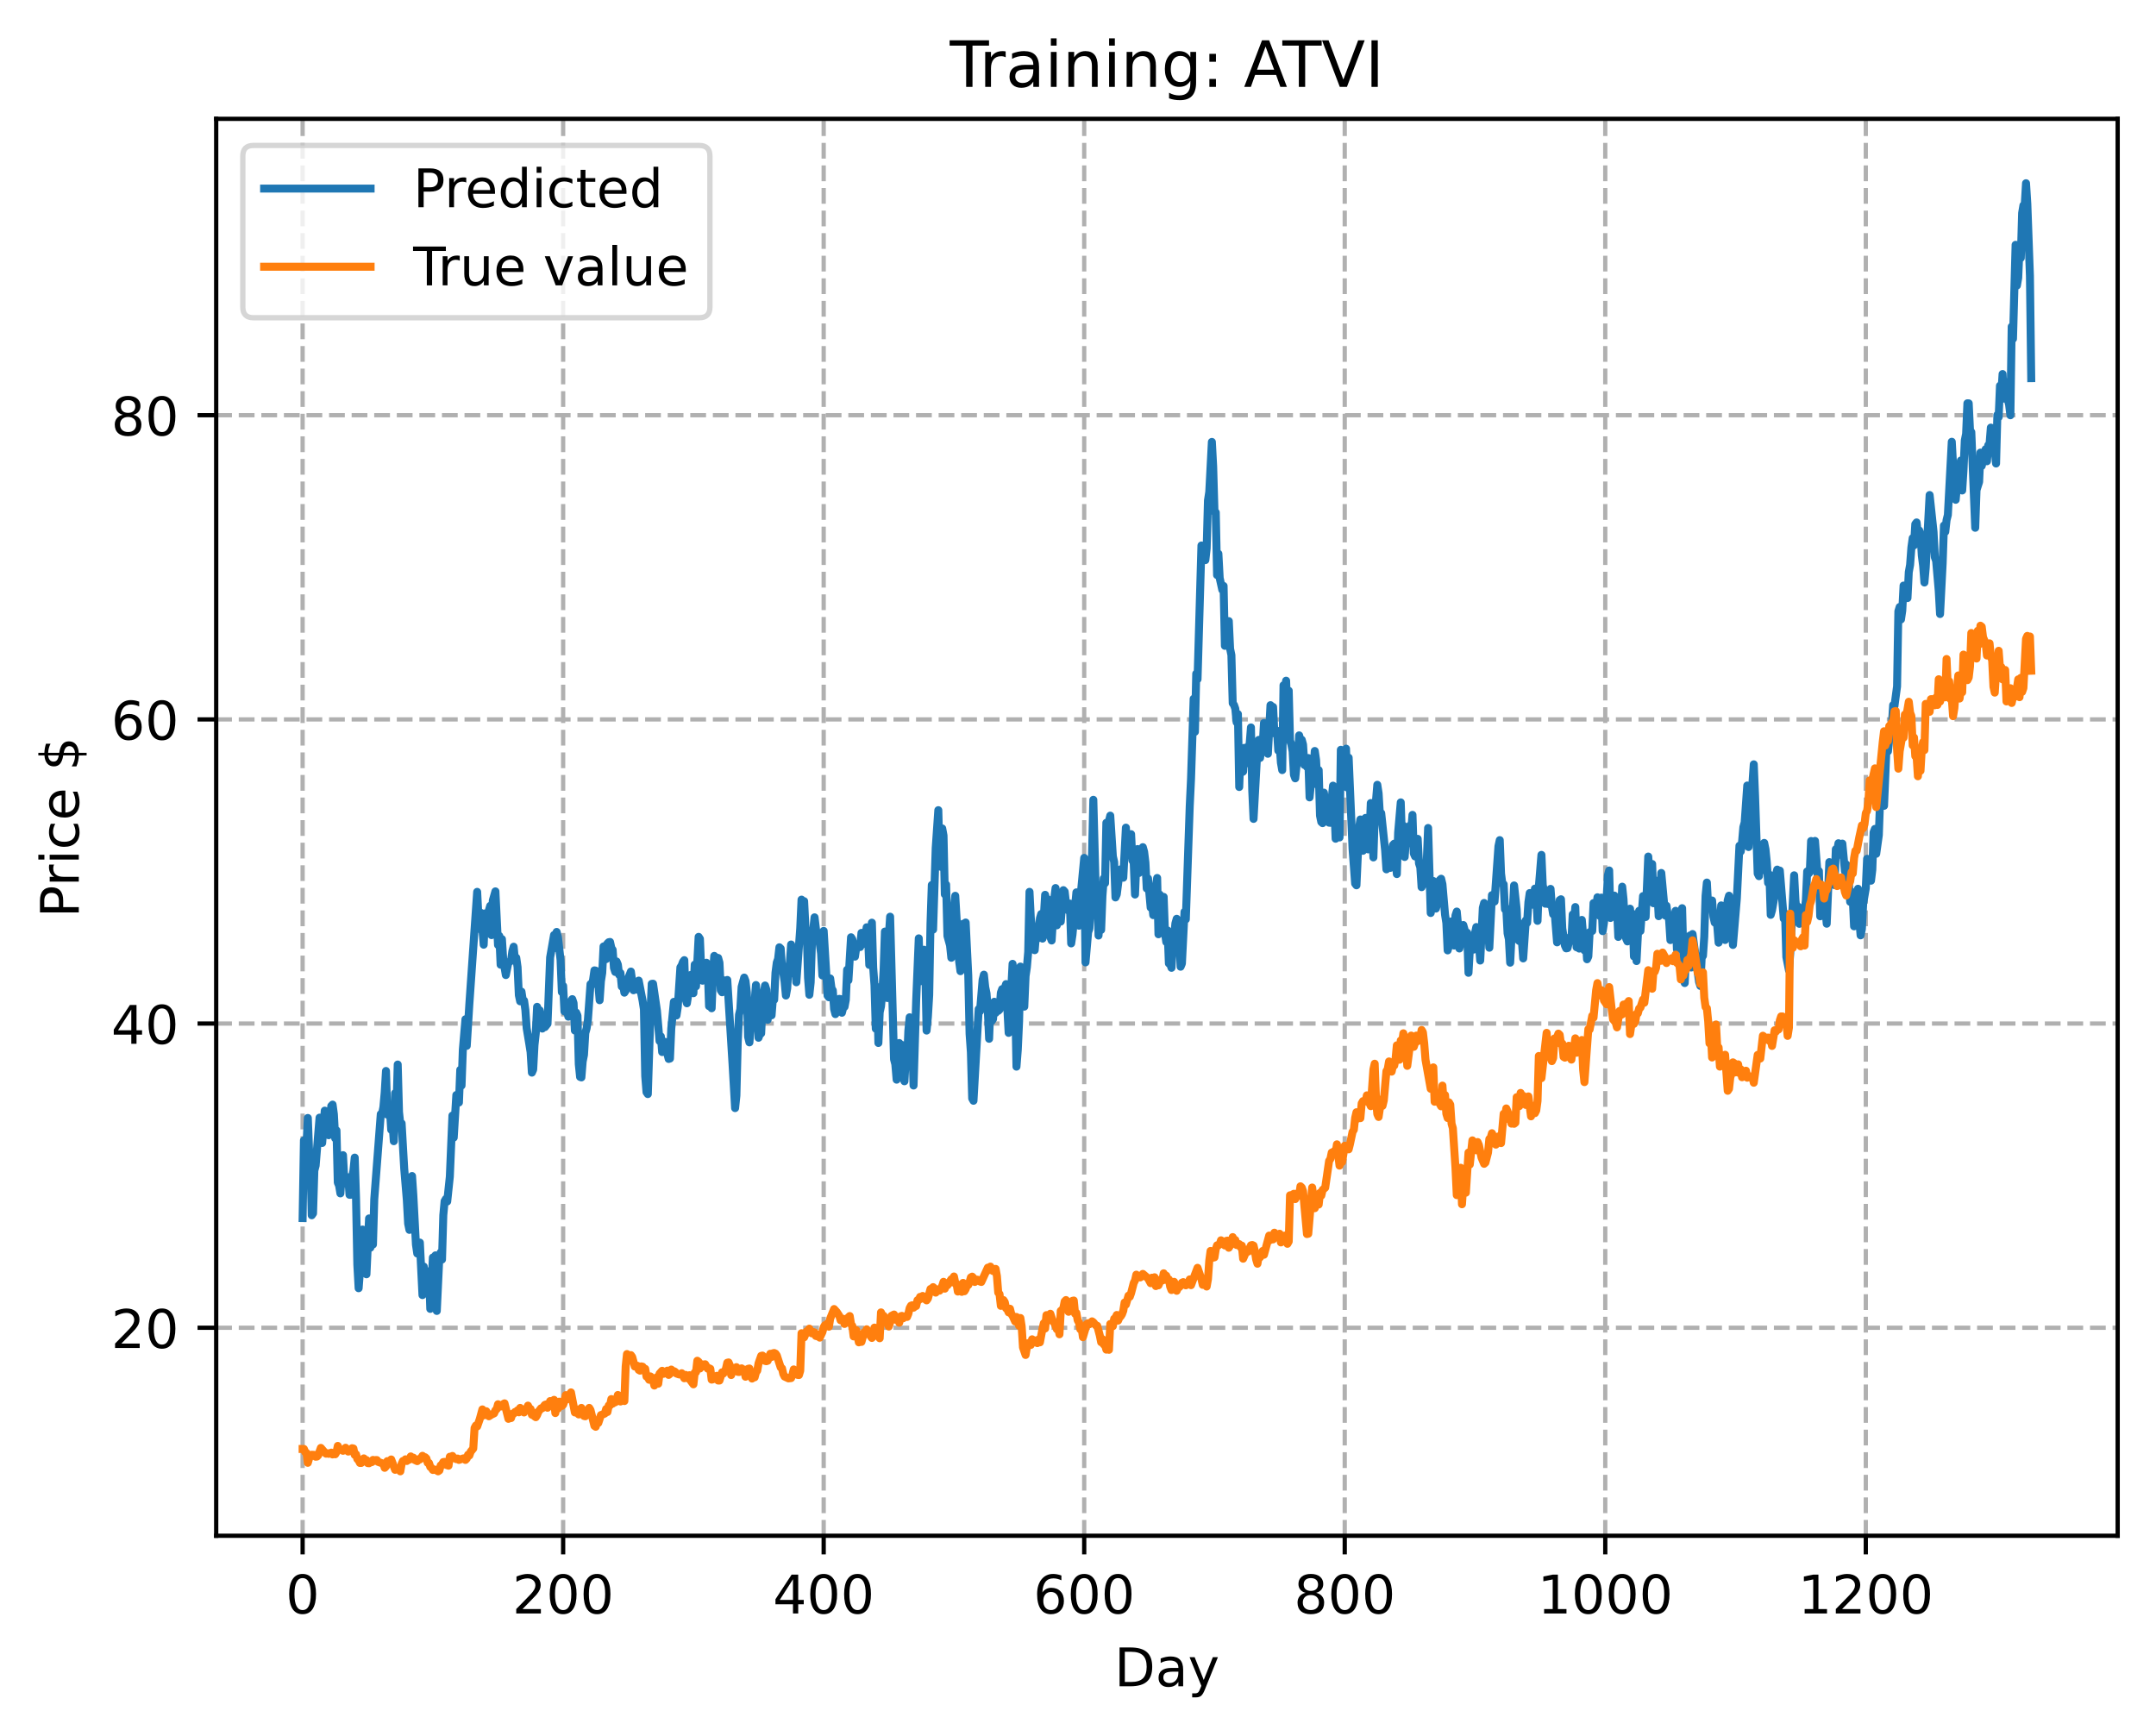 <?xml version="1.0" encoding="utf-8" standalone="no"?>
<!DOCTYPE svg PUBLIC "-//W3C//DTD SVG 1.1//EN"
  "http://www.w3.org/Graphics/SVG/1.1/DTD/svg11.dtd">
<!-- Created with matplotlib (https://matplotlib.org/) -->
<svg height="325.986pt" version="1.1" viewBox="0 0 404.923 325.986" width="404.923pt" xmlns="http://www.w3.org/2000/svg" xmlns:xlink="http://www.w3.org/1999/xlink">
 <defs>
  <style type="text/css">
*{stroke-linecap:butt;stroke-linejoin:round;}
  </style>
 </defs>
 <g id="figure_1">
  <g id="patch_1">
   <path d="M 0 325.986 
L 404.923 325.986 
L 404.923 0 
L 0 0 
z
" style="fill:#ffffff;"/>
  </g>
  <g id="axes_1">
   <g id="patch_2">
    <path d="M 40.603 288.43 
L 397.723 288.43 
L 397.723 22.318 
L 40.603 22.318 
z
" style="fill:#ffffff;"/>
   </g>
   <g id="matplotlib.axis_1">
    <g id="xtick_1">
     <g id="line2d_1">
      <path clip-path="url(#p97a4e2ef92)" d="M 56.836 288.43 
L 56.836 22.318 
" style="fill:none;stroke:#b0b0b0;stroke-dasharray:2.96,1.28;stroke-dashoffset:0;stroke-width:0.8;"/>
     </g>
     <g id="line2d_2">
      <defs>
       <path d="M 0 0 
L 0 3.5 
" id="mae8a8c99f5" style="stroke:#000000;stroke-width:0.8;"/>
      </defs>
      <g>
       <use style="stroke:#000000;stroke-width:0.8;" x="56.836" xlink:href="#mae8a8c99f5" y="288.43"/>
      </g>
     </g>
     <g id="text_1">
      <!-- 0 -->
      <defs>
       <path d="M 31.781 66.406 
Q 24.172 66.406 20.328 58.906 
Q 16.5 51.422 16.5 36.375 
Q 16.5 21.391 20.328 13.891 
Q 24.172 6.391 31.781 6.391 
Q 39.453 6.391 43.281 13.891 
Q 47.125 21.391 47.125 36.375 
Q 47.125 51.422 43.281 58.906 
Q 39.453 66.406 31.781 66.406 
z
M 31.781 74.219 
Q 44.047 74.219 50.516 64.516 
Q 56.984 54.828 56.984 36.375 
Q 56.984 17.969 50.516 8.266 
Q 44.047 -1.422 31.781 -1.422 
Q 19.531 -1.422 13.062 8.266 
Q 6.594 17.969 6.594 36.375 
Q 6.594 54.828 13.062 64.516 
Q 19.531 74.219 31.781 74.219 
z
" id="DejaVuSans-48"/>
      </defs>
      <g transform="translate(53.655 303.029)scale(0.1 -0.1)">
       <use xlink:href="#DejaVuSans-48"/>
      </g>
     </g>
    </g>
    <g id="xtick_2">
     <g id="line2d_3">
      <path clip-path="url(#p97a4e2ef92)" d="M 105.766 288.43 
L 105.766 22.318 
" style="fill:none;stroke:#b0b0b0;stroke-dasharray:2.96,1.28;stroke-dashoffset:0;stroke-width:0.8;"/>
     </g>
     <g id="line2d_4">
      <g>
       <use style="stroke:#000000;stroke-width:0.8;" x="105.766" xlink:href="#mae8a8c99f5" y="288.43"/>
      </g>
     </g>
     <g id="text_2">
      <!-- 200 -->
      <defs>
       <path d="M 19.188 8.297 
L 53.609 8.297 
L 53.609 0 
L 7.328 0 
L 7.328 8.297 
Q 12.938 14.109 22.625 23.891 
Q 32.328 33.688 34.812 36.531 
Q 39.547 41.844 41.422 45.531 
Q 43.312 49.219 43.312 52.781 
Q 43.312 58.594 39.234 62.25 
Q 35.156 65.922 28.609 65.922 
Q 23.969 65.922 18.812 64.312 
Q 13.672 62.703 7.812 59.422 
L 7.812 69.391 
Q 13.766 71.781 18.938 73 
Q 24.125 74.219 28.422 74.219 
Q 39.75 74.219 46.484 68.547 
Q 53.219 62.891 53.219 53.422 
Q 53.219 48.922 51.531 44.891 
Q 49.859 40.875 45.406 35.406 
Q 44.188 33.984 37.641 27.219 
Q 31.109 20.453 19.188 8.297 
z
" id="DejaVuSans-50"/>
      </defs>
      <g transform="translate(96.223 303.029)scale(0.1 -0.1)">
       <use xlink:href="#DejaVuSans-50"/>
       <use x="63.623" xlink:href="#DejaVuSans-48"/>
       <use x="127.246" xlink:href="#DejaVuSans-48"/>
      </g>
     </g>
    </g>
    <g id="xtick_3">
     <g id="line2d_5">
      <path clip-path="url(#p97a4e2ef92)" d="M 154.697 288.43 
L 154.697 22.318 
" style="fill:none;stroke:#b0b0b0;stroke-dasharray:2.96,1.28;stroke-dashoffset:0;stroke-width:0.8;"/>
     </g>
     <g id="line2d_6">
      <g>
       <use style="stroke:#000000;stroke-width:0.8;" x="154.697" xlink:href="#mae8a8c99f5" y="288.43"/>
      </g>
     </g>
     <g id="text_3">
      <!-- 400 -->
      <defs>
       <path d="M 37.797 64.312 
L 12.891 25.391 
L 37.797 25.391 
z
M 35.203 72.906 
L 47.609 72.906 
L 47.609 25.391 
L 58.016 25.391 
L 58.016 17.188 
L 47.609 17.188 
L 47.609 0 
L 37.797 0 
L 37.797 17.188 
L 4.891 17.188 
L 4.891 26.703 
z
" id="DejaVuSans-52"/>
      </defs>
      <g transform="translate(145.153 303.029)scale(0.1 -0.1)">
       <use xlink:href="#DejaVuSans-52"/>
       <use x="63.623" xlink:href="#DejaVuSans-48"/>
       <use x="127.246" xlink:href="#DejaVuSans-48"/>
      </g>
     </g>
    </g>
    <g id="xtick_4">
     <g id="line2d_7">
      <path clip-path="url(#p97a4e2ef92)" d="M 203.628 288.43 
L 203.628 22.318 
" style="fill:none;stroke:#b0b0b0;stroke-dasharray:2.96,1.28;stroke-dashoffset:0;stroke-width:0.8;"/>
     </g>
     <g id="line2d_8">
      <g>
       <use style="stroke:#000000;stroke-width:0.8;" x="203.628" xlink:href="#mae8a8c99f5" y="288.43"/>
      </g>
     </g>
     <g id="text_4">
      <!-- 600 -->
      <defs>
       <path d="M 33.016 40.375 
Q 26.375 40.375 22.484 35.828 
Q 18.609 31.297 18.609 23.391 
Q 18.609 15.531 22.484 10.953 
Q 26.375 6.391 33.016 6.391 
Q 39.656 6.391 43.531 10.953 
Q 47.406 15.531 47.406 23.391 
Q 47.406 31.297 43.531 35.828 
Q 39.656 40.375 33.016 40.375 
z
M 52.594 71.297 
L 52.594 62.312 
Q 48.875 64.062 45.094 64.984 
Q 41.312 65.922 37.594 65.922 
Q 27.828 65.922 22.672 59.328 
Q 17.531 52.734 16.797 39.406 
Q 19.672 43.656 24.016 45.922 
Q 28.375 48.188 33.594 48.188 
Q 44.578 48.188 50.953 41.516 
Q 57.328 34.859 57.328 23.391 
Q 57.328 12.156 50.688 5.359 
Q 44.047 -1.422 33.016 -1.422 
Q 20.359 -1.422 13.672 8.266 
Q 6.984 17.969 6.984 36.375 
Q 6.984 53.656 15.188 63.938 
Q 23.391 74.219 37.203 74.219 
Q 40.922 74.219 44.703 73.484 
Q 48.484 72.75 52.594 71.297 
z
" id="DejaVuSans-54"/>
      </defs>
      <g transform="translate(194.084 303.029)scale(0.1 -0.1)">
       <use xlink:href="#DejaVuSans-54"/>
       <use x="63.623" xlink:href="#DejaVuSans-48"/>
       <use x="127.246" xlink:href="#DejaVuSans-48"/>
      </g>
     </g>
    </g>
    <g id="xtick_5">
     <g id="line2d_9">
      <path clip-path="url(#p97a4e2ef92)" d="M 252.558 288.43 
L 252.558 22.318 
" style="fill:none;stroke:#b0b0b0;stroke-dasharray:2.96,1.28;stroke-dashoffset:0;stroke-width:0.8;"/>
     </g>
     <g id="line2d_10">
      <g>
       <use style="stroke:#000000;stroke-width:0.8;" x="252.558" xlink:href="#mae8a8c99f5" y="288.43"/>
      </g>
     </g>
     <g id="text_5">
      <!-- 800 -->
      <defs>
       <path d="M 31.781 34.625 
Q 24.75 34.625 20.719 30.859 
Q 16.703 27.094 16.703 20.516 
Q 16.703 13.922 20.719 10.156 
Q 24.75 6.391 31.781 6.391 
Q 38.812 6.391 42.859 10.172 
Q 46.922 13.969 46.922 20.516 
Q 46.922 27.094 42.891 30.859 
Q 38.875 34.625 31.781 34.625 
z
M 21.922 38.812 
Q 15.578 40.375 12.031 44.719 
Q 8.5 49.078 8.5 55.328 
Q 8.5 64.062 14.719 69.141 
Q 20.953 74.219 31.781 74.219 
Q 42.672 74.219 48.875 69.141 
Q 55.078 64.062 55.078 55.328 
Q 55.078 49.078 51.531 44.719 
Q 48 40.375 41.703 38.812 
Q 48.828 37.156 52.797 32.312 
Q 56.781 27.484 56.781 20.516 
Q 56.781 9.906 50.312 4.234 
Q 43.844 -1.422 31.781 -1.422 
Q 19.734 -1.422 13.25 4.234 
Q 6.781 9.906 6.781 20.516 
Q 6.781 27.484 10.781 32.312 
Q 14.797 37.156 21.922 38.812 
z
M 18.312 54.391 
Q 18.312 48.734 21.844 45.562 
Q 25.391 42.391 31.781 42.391 
Q 38.141 42.391 41.719 45.562 
Q 45.312 48.734 45.312 54.391 
Q 45.312 60.062 41.719 63.234 
Q 38.141 66.406 31.781 66.406 
Q 25.391 66.406 21.844 63.234 
Q 18.312 60.062 18.312 54.391 
z
" id="DejaVuSans-56"/>
      </defs>
      <g transform="translate(243.015 303.029)scale(0.1 -0.1)">
       <use xlink:href="#DejaVuSans-56"/>
       <use x="63.623" xlink:href="#DejaVuSans-48"/>
       <use x="127.246" xlink:href="#DejaVuSans-48"/>
      </g>
     </g>
    </g>
    <g id="xtick_6">
     <g id="line2d_11">
      <path clip-path="url(#p97a4e2ef92)" d="M 301.489 288.43 
L 301.489 22.318 
" style="fill:none;stroke:#b0b0b0;stroke-dasharray:2.96,1.28;stroke-dashoffset:0;stroke-width:0.8;"/>
     </g>
     <g id="line2d_12">
      <g>
       <use style="stroke:#000000;stroke-width:0.8;" x="301.489" xlink:href="#mae8a8c99f5" y="288.43"/>
      </g>
     </g>
     <g id="text_6">
      <!-- 1000 -->
      <defs>
       <path d="M 12.406 8.297 
L 28.516 8.297 
L 28.516 63.922 
L 10.984 60.406 
L 10.984 69.391 
L 28.422 72.906 
L 38.281 72.906 
L 38.281 8.297 
L 54.391 8.297 
L 54.391 0 
L 12.406 0 
z
" id="DejaVuSans-49"/>
      </defs>
      <g transform="translate(288.764 303.029)scale(0.1 -0.1)">
       <use xlink:href="#DejaVuSans-49"/>
       <use x="63.623" xlink:href="#DejaVuSans-48"/>
       <use x="127.246" xlink:href="#DejaVuSans-48"/>
       <use x="190.869" xlink:href="#DejaVuSans-48"/>
      </g>
     </g>
    </g>
    <g id="xtick_7">
     <g id="line2d_13">
      <path clip-path="url(#p97a4e2ef92)" d="M 350.419 288.43 
L 350.419 22.318 
" style="fill:none;stroke:#b0b0b0;stroke-dasharray:2.96,1.28;stroke-dashoffset:0;stroke-width:0.8;"/>
     </g>
     <g id="line2d_14">
      <g>
       <use style="stroke:#000000;stroke-width:0.8;" x="350.419" xlink:href="#mae8a8c99f5" y="288.43"/>
      </g>
     </g>
     <g id="text_7">
      <!-- 1200 -->
      <g transform="translate(337.694 303.029)scale(0.1 -0.1)">
       <use xlink:href="#DejaVuSans-49"/>
       <use x="63.623" xlink:href="#DejaVuSans-50"/>
       <use x="127.246" xlink:href="#DejaVuSans-48"/>
       <use x="190.869" xlink:href="#DejaVuSans-48"/>
      </g>
     </g>
    </g>
    <g id="text_8">
     <!-- Day -->
     <defs>
      <path d="M 19.672 64.797 
L 19.672 8.109 
L 31.594 8.109 
Q 46.688 8.109 53.688 14.938 
Q 60.688 21.781 60.688 36.531 
Q 60.688 51.172 53.688 57.984 
Q 46.688 64.797 31.594 64.797 
z
M 9.812 72.906 
L 30.078 72.906 
Q 51.266 72.906 61.172 64.094 
Q 71.094 55.281 71.094 36.531 
Q 71.094 17.672 61.125 8.828 
Q 51.172 0 30.078 0 
L 9.812 0 
z
" id="DejaVuSans-68"/>
      <path d="M 34.281 27.484 
Q 23.391 27.484 19.188 25 
Q 14.984 22.516 14.984 16.5 
Q 14.984 11.719 18.141 8.906 
Q 21.297 6.109 26.703 6.109 
Q 34.188 6.109 38.703 11.406 
Q 43.219 16.703 43.219 25.484 
L 43.219 27.484 
z
M 52.203 31.203 
L 52.203 0 
L 43.219 0 
L 43.219 8.297 
Q 40.141 3.328 35.547 0.953 
Q 30.953 -1.422 24.312 -1.422 
Q 15.922 -1.422 10.953 3.297 
Q 6 8.016 6 15.922 
Q 6 25.141 12.172 29.828 
Q 18.359 34.516 30.609 34.516 
L 43.219 34.516 
L 43.219 35.406 
Q 43.219 41.609 39.141 45 
Q 35.062 48.391 27.688 48.391 
Q 23 48.391 18.547 47.266 
Q 14.109 46.141 10.016 43.891 
L 10.016 52.203 
Q 14.938 54.109 19.578 55.047 
Q 24.219 56 28.609 56 
Q 40.484 56 46.344 49.844 
Q 52.203 43.703 52.203 31.203 
z
" id="DejaVuSans-97"/>
      <path d="M 32.172 -5.078 
Q 28.375 -14.844 24.75 -17.812 
Q 21.141 -20.797 15.094 -20.797 
L 7.906 -20.797 
L 7.906 -13.281 
L 13.188 -13.281 
Q 16.891 -13.281 18.938 -11.516 
Q 21 -9.766 23.484 -3.219 
L 25.094 0.875 
L 2.984 54.688 
L 12.5 54.688 
L 29.594 11.922 
L 46.688 54.688 
L 56.203 54.688 
z
" id="DejaVuSans-121"/>
     </defs>
     <g transform="translate(209.29 316.707)scale(0.1 -0.1)">
      <use xlink:href="#DejaVuSans-68"/>
      <use x="77.002" xlink:href="#DejaVuSans-97"/>
      <use x="138.281" xlink:href="#DejaVuSans-121"/>
     </g>
    </g>
   </g>
   <g id="matplotlib.axis_2">
    <g id="ytick_1">
     <g id="line2d_15">
      <path clip-path="url(#p97a4e2ef92)" d="M 40.603 249.369 
L 397.723 249.369 
" style="fill:none;stroke:#b0b0b0;stroke-dasharray:2.96,1.28;stroke-dashoffset:0;stroke-width:0.8;"/>
     </g>
     <g id="line2d_16">
      <defs>
       <path d="M 0 0 
L -3.5 0 
" id="ma17c74739e" style="stroke:#000000;stroke-width:0.8;"/>
      </defs>
      <g>
       <use style="stroke:#000000;stroke-width:0.8;" x="40.603" xlink:href="#ma17c74739e" y="249.369"/>
      </g>
     </g>
     <g id="text_9">
      <!-- 20 -->
      <g transform="translate(20.878 253.168)scale(0.1 -0.1)">
       <use xlink:href="#DejaVuSans-50"/>
       <use x="63.623" xlink:href="#DejaVuSans-48"/>
      </g>
     </g>
    </g>
    <g id="ytick_2">
     <g id="line2d_17">
      <path clip-path="url(#p97a4e2ef92)" d="M 40.603 192.24 
L 397.723 192.24 
" style="fill:none;stroke:#b0b0b0;stroke-dasharray:2.96,1.28;stroke-dashoffset:0;stroke-width:0.8;"/>
     </g>
     <g id="line2d_18">
      <g>
       <use style="stroke:#000000;stroke-width:0.8;" x="40.603" xlink:href="#ma17c74739e" y="192.24"/>
      </g>
     </g>
     <g id="text_10">
      <!-- 40 -->
      <g transform="translate(20.878 196.039)scale(0.1 -0.1)">
       <use xlink:href="#DejaVuSans-52"/>
       <use x="63.623" xlink:href="#DejaVuSans-48"/>
      </g>
     </g>
    </g>
    <g id="ytick_3">
     <g id="line2d_19">
      <path clip-path="url(#p97a4e2ef92)" d="M 40.603 135.111 
L 397.723 135.111 
" style="fill:none;stroke:#b0b0b0;stroke-dasharray:2.96,1.28;stroke-dashoffset:0;stroke-width:0.8;"/>
     </g>
     <g id="line2d_20">
      <g>
       <use style="stroke:#000000;stroke-width:0.8;" x="40.603" xlink:href="#ma17c74739e" y="135.111"/>
      </g>
     </g>
     <g id="text_11">
      <!-- 60 -->
      <g transform="translate(20.878 138.91)scale(0.1 -0.1)">
       <use xlink:href="#DejaVuSans-54"/>
       <use x="63.623" xlink:href="#DejaVuSans-48"/>
      </g>
     </g>
    </g>
    <g id="ytick_4">
     <g id="line2d_21">
      <path clip-path="url(#p97a4e2ef92)" d="M 40.603 77.982 
L 397.723 77.982 
" style="fill:none;stroke:#b0b0b0;stroke-dasharray:2.96,1.28;stroke-dashoffset:0;stroke-width:0.8;"/>
     </g>
     <g id="line2d_22">
      <g>
       <use style="stroke:#000000;stroke-width:0.8;" x="40.603" xlink:href="#ma17c74739e" y="77.982"/>
      </g>
     </g>
     <g id="text_12">
      <!-- 80 -->
      <g transform="translate(20.878 81.781)scale(0.1 -0.1)">
       <use xlink:href="#DejaVuSans-56"/>
       <use x="63.623" xlink:href="#DejaVuSans-48"/>
      </g>
     </g>
    </g>
    <g id="text_13">
     <!-- Price $ -->
     <defs>
      <path d="M 19.672 64.797 
L 19.672 37.406 
L 32.078 37.406 
Q 38.969 37.406 42.719 40.969 
Q 46.484 44.531 46.484 51.125 
Q 46.484 57.672 42.719 61.234 
Q 38.969 64.797 32.078 64.797 
z
M 9.812 72.906 
L 32.078 72.906 
Q 44.344 72.906 50.609 67.359 
Q 56.891 61.812 56.891 51.125 
Q 56.891 40.328 50.609 34.812 
Q 44.344 29.297 32.078 29.297 
L 19.672 29.297 
L 19.672 0 
L 9.812 0 
z
" id="DejaVuSans-80"/>
      <path d="M 41.109 46.297 
Q 39.594 47.172 37.812 47.578 
Q 36.031 48 33.891 48 
Q 26.266 48 22.188 43.047 
Q 18.109 38.094 18.109 28.812 
L 18.109 0 
L 9.078 0 
L 9.078 54.688 
L 18.109 54.688 
L 18.109 46.188 
Q 20.953 51.172 25.484 53.578 
Q 30.031 56 36.531 56 
Q 37.453 56 38.578 55.875 
Q 39.703 55.766 41.062 55.516 
z
" id="DejaVuSans-114"/>
      <path d="M 9.422 54.688 
L 18.406 54.688 
L 18.406 0 
L 9.422 0 
z
M 9.422 75.984 
L 18.406 75.984 
L 18.406 64.594 
L 9.422 64.594 
z
" id="DejaVuSans-105"/>
      <path d="M 48.781 52.594 
L 48.781 44.188 
Q 44.969 46.297 41.141 47.344 
Q 37.312 48.391 33.406 48.391 
Q 24.656 48.391 19.812 42.844 
Q 14.984 37.312 14.984 27.297 
Q 14.984 17.281 19.812 11.734 
Q 24.656 6.203 33.406 6.203 
Q 37.312 6.203 41.141 7.25 
Q 44.969 8.297 48.781 10.406 
L 48.781 2.094 
Q 45.016 0.344 40.984 -0.531 
Q 36.969 -1.422 32.422 -1.422 
Q 20.062 -1.422 12.781 6.344 
Q 5.516 14.109 5.516 27.297 
Q 5.516 40.672 12.859 48.328 
Q 20.219 56 33.016 56 
Q 37.156 56 41.109 55.141 
Q 45.062 54.297 48.781 52.594 
z
" id="DejaVuSans-99"/>
      <path d="M 56.203 29.594 
L 56.203 25.203 
L 14.891 25.203 
Q 15.484 15.922 20.484 11.062 
Q 25.484 6.203 34.422 6.203 
Q 39.594 6.203 44.453 7.469 
Q 49.312 8.734 54.109 11.281 
L 54.109 2.781 
Q 49.266 0.734 44.188 -0.344 
Q 39.109 -1.422 33.891 -1.422 
Q 20.797 -1.422 13.156 6.188 
Q 5.516 13.812 5.516 26.812 
Q 5.516 40.234 12.766 48.109 
Q 20.016 56 32.328 56 
Q 43.359 56 49.781 48.891 
Q 56.203 41.797 56.203 29.594 
z
M 47.219 32.234 
Q 47.125 39.594 43.094 43.984 
Q 39.062 48.391 32.422 48.391 
Q 24.906 48.391 20.391 44.141 
Q 15.875 39.891 15.188 32.172 
z
" id="DejaVuSans-101"/>
      <path id="DejaVuSans-32"/>
      <path d="M 33.797 -14.703 
L 28.906 -14.703 
L 28.859 0 
Q 23.734 0.094 18.609 1.188 
Q 13.484 2.297 8.297 4.5 
L 8.297 13.281 
Q 13.281 10.156 18.375 8.562 
Q 23.484 6.984 28.906 6.938 
L 28.906 29.203 
Q 18.109 30.953 13.203 35.156 
Q 8.297 39.359 8.297 46.688 
Q 8.297 54.641 13.625 59.219 
Q 18.953 63.812 28.906 64.5 
L 28.906 75.984 
L 33.797 75.984 
L 33.797 64.656 
Q 38.328 64.453 42.578 63.688 
Q 46.828 62.938 50.875 61.625 
L 50.875 53.078 
Q 46.828 55.125 42.547 56.25 
Q 38.281 57.375 33.797 57.562 
L 33.797 36.719 
Q 44.875 35.016 50.094 30.609 
Q 55.328 26.219 55.328 18.609 
Q 55.328 10.359 49.781 5.594 
Q 44.234 0.828 33.797 0.094 
z
M 28.906 37.594 
L 28.906 57.625 
Q 23.25 56.984 20.266 54.391 
Q 17.281 51.812 17.281 47.516 
Q 17.281 43.312 20.031 40.969 
Q 22.797 38.625 28.906 37.594 
z
M 33.797 28.219 
L 33.797 7.078 
Q 39.984 7.906 43.141 10.594 
Q 46.297 13.281 46.297 17.672 
Q 46.297 21.969 43.281 24.5 
Q 40.281 27.047 33.797 28.219 
z
" id="DejaVuSans-36"/>
     </defs>
     <g transform="translate(14.798 172.342)rotate(-90)scale(0.1 -0.1)">
      <use xlink:href="#DejaVuSans-80"/>
      <use x="58.553" xlink:href="#DejaVuSans-114"/>
      <use x="99.666" xlink:href="#DejaVuSans-105"/>
      <use x="127.449" xlink:href="#DejaVuSans-99"/>
      <use x="182.43" xlink:href="#DejaVuSans-101"/>
      <use x="243.953" xlink:href="#DejaVuSans-32"/>
      <use x="275.74" xlink:href="#DejaVuSans-36"/>
     </g>
    </g>
   </g>
   <g id="line2d_23">
    <path clip-path="url(#p97a4e2ef92)" d="M 56.836 228.774 
L 57.081 214.174 
L 57.325 219.859 
L 57.814 209.971 
L 58.059 216.528 
L 58.304 218.153 
L 58.548 228.244 
L 58.793 227.89 
L 59.038 219.847 
L 59.282 218.928 
L 60.016 209.908 
L 60.506 214.67 
L 60.995 208.594 
L 61.24 211.852 
L 61.729 213.209 
L 61.974 211.649 
L 62.218 207.722 
L 62.463 207.462 
L 62.708 209.282 
L 62.952 213.793 
L 63.197 212.309 
L 63.441 222.103 
L 63.686 222.663 
L 63.931 224.137 
L 64.42 216.957 
L 64.665 221.724 
L 64.909 222.29 
L 65.154 222.374 
L 65.399 221.106 
L 65.643 224.398 
L 65.888 224.391 
L 66.133 221.17 
L 66.377 219.866 
L 66.622 217.413 
L 66.867 225.005 
L 67.111 237.501 
L 67.356 241.947 
L 67.601 238.76 
L 67.845 233.416 
L 68.09 230.926 
L 68.335 236.339 
L 68.824 239.328 
L 69.313 228.837 
L 69.558 234.338 
L 69.802 230.228 
L 70.047 233.738 
L 70.292 225.217 
L 71.515 209.24 
L 71.76 209.179 
L 72.004 207.938 
L 72.249 205.201 
L 72.494 201.142 
L 72.738 209.342 
L 73.228 208.426 
L 73.472 212.187 
L 73.717 211.024 
L 73.962 214.33 
L 74.206 205.307 
L 74.451 208.579 
L 74.696 199.933 
L 74.94 208.836 
L 75.185 211.166 
L 75.429 210.98 
L 75.919 219.51 
L 76.408 225.382 
L 76.653 229.814 
L 76.897 230.987 
L 77.142 227.653 
L 77.387 220.872 
L 77.631 224.505 
L 78.121 233.763 
L 78.365 235.428 
L 78.61 234.973 
L 78.855 233.373 
L 79.344 243.236 
L 79.589 237.878 
L 79.833 242.083 
L 80.078 238.829 
L 80.323 241.772 
L 80.567 238.76 
L 80.812 245.825 
L 81.301 236.174 
L 81.546 240.229 
L 81.79 235.772 
L 82.035 246.211 
L 82.524 235.842 
L 82.769 235.225 
L 83.014 236.561 
L 83.258 228.234 
L 83.503 225.594 
L 83.748 225.165 
L 83.992 225.661 
L 84.482 221.009 
L 84.971 209.518 
L 85.216 213.66 
L 85.705 205.655 
L 86.194 207.068 
L 86.439 200.937 
L 86.684 203.883 
L 86.928 197.123 
L 87.417 191.428 
L 87.662 196.424 
L 88.151 188.559 
L 89.619 167.503 
L 89.864 172.377 
L 90.109 174.488 
L 90.353 171.454 
L 90.843 177.428 
L 91.087 171.56 
L 91.332 173.631 
L 91.577 173.8 
L 91.821 170.972 
L 92.066 170.129 
L 92.311 175.629 
L 92.555 169.117 
L 93.044 167.413 
L 93.534 177.485 
L 93.778 175.778 
L 94.023 181.19 
L 94.268 176.377 
L 94.512 180.24 
L 95.002 183.129 
L 95.491 180.691 
L 95.736 180.651 
L 95.98 180.41 
L 96.225 178.656 
L 96.47 177.806 
L 96.714 180.332 
L 96.959 179.872 
L 97.204 181.642 
L 97.448 186.911 
L 97.693 188.057 
L 97.938 186.238 
L 98.182 187.842 
L 98.427 187.936 
L 98.672 189.698 
L 98.916 193.1 
L 99.405 196.053 
L 99.65 197.588 
L 99.895 201.452 
L 100.139 200.884 
L 100.384 196.277 
L 100.629 194.049 
L 100.873 189.095 
L 101.118 191.798 
L 101.363 189.742 
L 101.607 190.881 
L 101.852 193.179 
L 102.097 192.792 
L 102.341 192.904 
L 102.831 192.282 
L 103.32 179.825 
L 104.054 175.602 
L 104.299 178.049 
L 104.543 175.032 
L 104.788 175.996 
L 105.277 180.245 
L 105.522 186.33 
L 105.766 185.171 
L 106.011 189.949 
L 106.256 189.357 
L 106.5 189.811 
L 106.745 190.945 
L 107.234 188.032 
L 107.479 187.651 
L 107.724 188.395 
L 107.968 193.549 
L 108.213 190.179 
L 108.458 190.744 
L 108.702 199.866 
L 108.947 202.261 
L 109.192 202.351 
L 109.436 199.352 
L 109.681 198.111 
L 109.926 194.039 
L 110.17 193.15 
L 110.415 191.567 
L 110.904 184.828 
L 111.149 184.975 
L 111.393 183.976 
L 111.638 182.25 
L 111.883 182.296 
L 112.372 184.758 
L 112.617 187.855 
L 112.861 184.28 
L 113.106 182.721 
L 113.351 177.76 
L 113.595 177.667 
L 113.84 180.134 
L 114.085 177.196 
L 114.329 176.961 
L 114.574 176.912 
L 114.819 178.04 
L 115.063 178.394 
L 115.308 181.797 
L 115.553 182.546 
L 115.797 180.572 
L 116.042 181.16 
L 116.287 183.09 
L 116.531 182.746 
L 116.776 185.283 
L 117.02 184.877 
L 117.265 186.437 
L 117.51 186.066 
L 117.754 183.971 
L 117.999 183.717 
L 118.488 182.473 
L 118.978 185.979 
L 119.467 184.929 
L 119.712 185.88 
L 119.956 184.173 
L 120.69 187.958 
L 120.935 189.57 
L 121.18 202.098 
L 121.424 205.13 
L 121.669 205.483 
L 122.158 190.3 
L 122.403 184.781 
L 122.648 184.755 
L 123.381 189.827 
L 123.871 195.517 
L 124.115 194.645 
L 124.36 197.588 
L 124.605 196.282 
L 124.849 195.657 
L 125.094 197.348 
L 125.339 197.919 
L 125.583 198.884 
L 125.828 198.809 
L 126.073 193.19 
L 126.562 188.157 
L 126.807 188.187 
L 127.051 190.725 
L 127.296 189.116 
L 127.785 181.685 
L 128.03 181.304 
L 128.275 180.649 
L 128.519 180.329 
L 128.764 187.603 
L 129.008 188.432 
L 129.253 186.873 
L 129.498 183.337 
L 129.742 183.103 
L 129.987 185.835 
L 130.232 186.535 
L 130.476 181.169 
L 130.721 185.25 
L 131.21 175.953 
L 131.455 176.326 
L 131.7 182.346 
L 131.944 184.189 
L 132.189 180.865 
L 132.434 182.06 
L 132.678 180.817 
L 132.923 181.744 
L 133.168 188.97 
L 133.412 188.033 
L 133.657 189.365 
L 133.902 182.963 
L 134.146 179.53 
L 134.391 181.68 
L 134.636 179.863 
L 134.88 179.92 
L 135.125 180.813 
L 135.369 185.99 
L 135.614 186.358 
L 135.859 184.089 
L 136.103 185.03 
L 136.593 184.048 
L 137.571 199.672 
L 138.061 208.116 
L 138.305 205.766 
L 138.55 195.899 
L 138.795 190.585 
L 139.039 189.565 
L 139.284 185.36 
L 139.773 183.603 
L 140.018 184.255 
L 140.263 186.391 
L 140.507 194.739 
L 140.752 195.774 
L 141.241 189.596 
L 141.73 188.126 
L 141.975 185.002 
L 142.22 188.11 
L 142.464 194.904 
L 142.709 194.218 
L 142.954 194.088 
L 143.198 189.164 
L 143.443 186.514 
L 143.688 185.091 
L 143.932 185.878 
L 144.177 191.53 
L 144.422 188.414 
L 144.666 189.942 
L 144.911 190.695 
L 145.156 187.577 
L 145.4 187.773 
L 145.645 182.697 
L 145.89 180.779 
L 146.134 180.103 
L 146.379 177.914 
L 146.624 178.145 
L 146.868 181.594 
L 147.113 182.695 
L 147.357 184.352 
L 147.602 186.975 
L 147.847 185.625 
L 148.091 181.487 
L 148.336 181.025 
L 148.581 177.392 
L 149.07 182.848 
L 149.315 180.41 
L 149.559 184.485 
L 150.293 174.346 
L 150.538 168.962 
L 150.783 169.728 
L 151.027 169.249 
L 151.272 174.254 
L 151.517 175.066 
L 151.761 183.63 
L 152.006 186.831 
L 152.251 184.526 
L 152.495 176.823 
L 152.984 172.288 
L 153.474 176.385 
L 153.718 175.393 
L 154.208 179.083 
L 154.452 183.201 
L 154.697 174.836 
L 155.431 186.99 
L 155.676 187.302 
L 155.92 183.763 
L 156.165 185.604 
L 156.41 186.017 
L 156.654 189.501 
L 156.899 190.464 
L 157.144 189.34 
L 157.388 189.117 
L 157.633 187.601 
L 157.878 187.649 
L 158.122 190.206 
L 158.367 189.228 
L 158.612 189.091 
L 158.856 187.785 
L 159.101 182.132 
L 159.345 184.118 
L 159.835 176.031 
L 160.079 176.421 
L 160.324 177.438 
L 160.569 179.669 
L 160.813 178.022 
L 161.303 177.457 
L 161.547 177.868 
L 161.792 175.207 
L 162.281 177.264 
L 162.771 174.154 
L 163.015 175.597 
L 163.26 181.223 
L 163.505 175.983 
L 163.749 173.292 
L 163.994 181.704 
L 164.239 185.018 
L 164.483 193.213 
L 164.728 185.37 
L 164.972 195.886 
L 165.217 190.113 
L 165.462 189.011 
L 165.706 186.439 
L 165.951 182.289 
L 166.196 174.961 
L 166.44 183.311 
L 166.685 187.445 
L 166.93 175.901 
L 167.174 172.169 
L 167.908 198.942 
L 168.153 199.884 
L 168.398 202.776 
L 168.887 195.893 
L 169.132 200.934 
L 169.376 196.244 
L 169.621 202.097 
L 169.866 203.076 
L 170.11 198.723 
L 170.355 199.618 
L 170.6 193.608 
L 170.844 191.061 
L 171.089 198.264 
L 171.333 195.954 
L 171.578 203.876 
L 172.067 187.983 
L 172.557 176.233 
L 172.801 184.309 
L 173.046 182.787 
L 173.291 179.173 
L 173.535 178.375 
L 173.78 181.922 
L 174.025 193.557 
L 174.269 190.995 
L 174.514 186.906 
L 174.759 173.478 
L 175.003 166.208 
L 175.248 174.589 
L 175.737 159.269 
L 176.227 152.162 
L 176.471 161.594 
L 176.716 162.803 
L 176.96 155.589 
L 177.205 156.926 
L 177.45 167.975 
L 177.694 166.14 
L 177.939 175.785 
L 178.428 177.553 
L 178.673 179.88 
L 178.918 176.769 
L 179.162 170.807 
L 179.407 168.241 
L 180.141 180.588 
L 180.386 182.4 
L 180.875 173.5 
L 181.12 173.718 
L 181.364 173.263 
L 181.854 183.226 
L 182.098 194.157 
L 182.343 197.616 
L 182.588 206.3 
L 182.832 206.739 
L 183.811 189.518 
L 184.055 189.936 
L 184.545 184.032 
L 184.789 183.057 
L 185.034 185.374 
L 185.279 186.569 
L 185.523 189.732 
L 185.768 195.097 
L 186.013 188.785 
L 186.257 191.771 
L 186.502 191.402 
L 186.747 188.146 
L 186.991 190.236 
L 187.236 188.295 
L 187.481 189.856 
L 187.725 189.625 
L 187.97 186.448 
L 188.215 185.772 
L 188.459 187.905 
L 188.704 185.569 
L 188.948 184.828 
L 189.438 193.987 
L 189.682 186.485 
L 189.927 185.737 
L 190.172 181.021 
L 190.661 187.604 
L 190.906 200.329 
L 191.15 197.181 
L 191.395 191.89 
L 191.64 181.536 
L 191.884 183.457 
L 192.129 188.288 
L 192.374 189.061 
L 192.618 183.31 
L 192.863 181.647 
L 193.108 178.781 
L 193.352 167.497 
L 193.597 172.416 
L 193.842 174.275 
L 194.086 174.25 
L 194.331 178.456 
L 194.575 175.479 
L 194.82 176.312 
L 195.065 175.467 
L 195.309 172.482 
L 195.554 171.662 
L 195.799 176.282 
L 196.288 168.059 
L 196.533 169.347 
L 196.777 168.891 
L 197.267 175.99 
L 197.511 176.638 
L 198.001 168.755 
L 198.245 166.787 
L 198.49 173.789 
L 198.735 172.559 
L 198.979 168.775 
L 199.224 173.086 
L 199.713 167.183 
L 199.958 167.452 
L 200.203 169.545 
L 200.447 169.874 
L 200.692 171.049 
L 200.936 169.705 
L 201.181 177.184 
L 201.426 175.551 
L 202.16 167.597 
L 202.404 169.136 
L 202.649 173.858 
L 202.894 168.824 
L 203.628 161.123 
L 203.872 180.75 
L 204.362 175.088 
L 204.606 174.412 
L 204.851 170.794 
L 205.34 150.213 
L 205.83 168.708 
L 206.074 166.43 
L 206.319 175.707 
L 206.563 171.488 
L 206.808 174.647 
L 207.053 168.243 
L 207.297 164.979 
L 207.542 165.873 
L 207.787 154.529 
L 208.031 156.735 
L 208.276 154.219 
L 208.521 153.189 
L 209.01 160.843 
L 209.255 161.896 
L 209.499 168.549 
L 209.744 167.975 
L 210.233 164.084 
L 210.478 163.268 
L 210.723 164.322 
L 210.967 164.846 
L 211.457 155.443 
L 211.701 159.778 
L 211.946 160.566 
L 212.191 157.971 
L 212.435 156.668 
L 212.68 161.601 
L 212.924 162.021 
L 213.169 168.003 
L 213.414 162.079 
L 213.658 159.462 
L 213.903 163.963 
L 214.148 162.189 
L 214.392 161.711 
L 214.637 159.107 
L 214.882 159.981 
L 215.126 162 
L 215.371 166.866 
L 215.616 164.991 
L 216.105 170.454 
L 216.35 169.483 
L 216.594 171.873 
L 216.839 167.241 
L 217.084 166.788 
L 217.328 164.895 
L 217.573 175.467 
L 217.818 168.009 
L 218.062 170.624 
L 218.307 168.999 
L 218.551 168.448 
L 218.796 175.207 
L 219.041 176.922 
L 219.285 174.752 
L 219.53 180.947 
L 219.775 181.056 
L 220.019 181.769 
L 220.264 177.532 
L 220.509 175.906 
L 220.753 173.432 
L 220.998 172.562 
L 221.243 177.658 
L 221.487 175.918 
L 221.732 181.562 
L 221.977 180.966 
L 222.466 171.258 
L 222.711 172.665 
L 223.445 151.446 
L 223.689 146.278 
L 224.179 131.242 
L 224.423 137.445 
L 224.668 126.528 
L 224.912 127.571 
L 225.646 102.45 
L 225.891 104.405 
L 226.38 105.199 
L 226.625 102.997 
L 226.87 93.995 
L 227.114 92.392 
L 227.604 82.999 
L 227.848 87.61 
L 228.093 96.121 
L 228.338 96.244 
L 228.582 108.008 
L 228.827 103.991 
L 229.072 108.558 
L 229.561 110.782 
L 229.806 110.047 
L 230.05 121.295 
L 230.295 117.055 
L 230.539 117.036 
L 230.784 116.654 
L 231.029 121.846 
L 231.273 123.033 
L 231.518 132.073 
L 231.763 132.415 
L 232.007 133.116 
L 232.252 135.648 
L 232.497 134.11 
L 232.741 147.811 
L 232.986 141.088 
L 233.231 145.053 
L 233.475 144.909 
L 233.72 140.454 
L 233.965 143.431 
L 234.209 142.904 
L 234.454 140.238 
L 234.699 139.702 
L 234.943 136.623 
L 235.188 148.478 
L 235.433 153.798 
L 236.167 140.511 
L 236.411 138.959 
L 236.656 142.351 
L 236.9 140.281 
L 237.145 140.155 
L 237.39 135.784 
L 237.634 139.427 
L 237.879 138.837 
L 238.124 141.571 
L 238.613 132.439 
L 238.858 137.143 
L 239.102 132.775 
L 239.347 137.739 
L 239.836 137.243 
L 240.081 140.965 
L 240.326 139.718 
L 240.57 143.248 
L 240.815 144.635 
L 241.06 128.702 
L 241.304 129.535 
L 241.549 127.844 
L 241.794 134.954 
L 242.038 129.72 
L 242.283 139.08 
L 242.527 139.802 
L 242.772 141.127 
L 243.017 145.519 
L 243.261 146.18 
L 243.506 143.725 
L 243.751 143.044 
L 243.995 138.113 
L 244.24 139.053 
L 244.485 138.941 
L 244.729 139.849 
L 244.974 143.665 
L 245.219 143.297 
L 245.463 144.041 
L 245.708 142.369 
L 245.953 149.76 
L 246.442 144.941 
L 246.687 144.549 
L 246.931 141.046 
L 247.176 142.726 
L 247.421 147.397 
L 247.665 144.636 
L 247.91 153.18 
L 248.155 154.373 
L 248.399 154.597 
L 248.644 148.868 
L 248.888 150.706 
L 249.133 151.594 
L 249.378 151.864 
L 249.622 154.511 
L 249.867 154.531 
L 250.112 150.001 
L 250.356 147.558 
L 250.601 151.47 
L 250.846 157.523 
L 251.09 152.741 
L 251.335 157.231 
L 251.58 157.282 
L 251.824 140.823 
L 252.069 141.147 
L 252.314 147.635 
L 252.558 146.987 
L 252.803 140.608 
L 253.048 147.922 
L 253.292 142.295 
L 254.026 159.412 
L 254.515 165.956 
L 254.76 166.272 
L 255.249 155.511 
L 255.494 153.911 
L 255.739 158.11 
L 255.983 159.788 
L 256.228 159.433 
L 256.473 153.611 
L 256.717 159.297 
L 256.962 159.521 
L 257.207 156.967 
L 257.451 150.82 
L 257.941 161.033 
L 258.185 153.325 
L 258.675 147.395 
L 258.919 149.002 
L 259.164 153.073 
L 259.409 152.722 
L 260.143 159.703 
L 260.387 163.274 
L 260.632 162.287 
L 260.876 159.838 
L 261.121 163 
L 261.61 158.708 
L 261.855 158.452 
L 262.344 164.162 
L 262.589 156.344 
L 263.078 150.697 
L 263.323 158.167 
L 263.568 155.07 
L 263.812 160.952 
L 264.057 157.8 
L 264.302 158.474 
L 264.546 155.884 
L 264.791 155.059 
L 265.036 156.167 
L 265.28 153.046 
L 265.525 160.29 
L 265.77 160.849 
L 266.259 157.545 
L 266.503 162.156 
L 266.748 162.869 
L 266.993 166.623 
L 267.237 164.784 
L 267.482 166.053 
L 267.727 162.109 
L 267.971 161.588 
L 268.216 155.506 
L 268.705 171.473 
L 268.95 169.794 
L 269.195 165.465 
L 269.439 169.631 
L 269.684 170.645 
L 269.929 169.679 
L 270.418 165.265 
L 270.663 165.04 
L 270.907 166.071 
L 271.397 171.786 
L 271.641 173.351 
L 271.886 178.495 
L 272.131 177.631 
L 272.375 173.234 
L 272.62 173.045 
L 273.109 177.586 
L 273.354 171.943 
L 273.598 171.202 
L 273.843 173.784 
L 274.088 178.139 
L 274.332 176.832 
L 274.577 177.008 
L 274.822 173.729 
L 275.066 174.595 
L 275.311 176.895 
L 275.556 175.18 
L 275.8 182.708 
L 276.045 178.443 
L 276.29 178.25 
L 276.534 178.208 
L 276.779 178.342 
L 277.024 175.246 
L 277.268 174.11 
L 277.513 174.229 
L 278.002 180.403 
L 278.491 170.502 
L 278.736 169.589 
L 278.981 170.265 
L 279.225 173.407 
L 279.47 174.305 
L 279.715 177.997 
L 280.204 168.118 
L 280.449 168.474 
L 280.693 169.327 
L 281.427 158.939 
L 281.672 157.787 
L 281.917 164.067 
L 282.161 166.002 
L 282.406 166.082 
L 282.651 170.78 
L 282.895 170.579 
L 283.14 175.285 
L 283.385 176.382 
L 283.629 180.802 
L 284.363 166.298 
L 284.852 170.809 
L 285.097 176.505 
L 285.342 176.743 
L 285.586 173.471 
L 286.076 180.001 
L 286.565 172.849 
L 286.81 173.321 
L 287.054 169.447 
L 287.299 167.724 
L 287.788 169.914 
L 288.033 169.624 
L 288.278 166.894 
L 288.522 168.004 
L 288.767 172.948 
L 289.012 166.565 
L 289.501 160.558 
L 289.746 166.223 
L 289.99 167.376 
L 290.235 169.732 
L 290.479 169.485 
L 290.724 169.781 
L 290.969 169.175 
L 291.213 166.945 
L 291.458 170.245 
L 291.703 171.713 
L 291.947 170.922 
L 292.437 176.989 
L 292.681 171.667 
L 292.926 169.054 
L 293.171 168.894 
L 293.415 174.359 
L 293.905 177.568 
L 294.149 178.113 
L 294.394 178.069 
L 294.883 176.003 
L 295.128 176.693 
L 295.373 171.741 
L 295.617 173.524 
L 295.862 170.355 
L 296.106 177.915 
L 296.351 176.114 
L 296.596 178.154 
L 296.84 176.002 
L 297.085 172.773 
L 297.574 178.487 
L 297.819 176.188 
L 298.064 180.161 
L 298.308 179.646 
L 298.553 175.07 
L 299.042 174.852 
L 299.287 169.608 
L 299.532 169.896 
L 299.776 170.777 
L 300.021 168.52 
L 300.266 171.122 
L 300.51 172.059 
L 300.755 168.583 
L 301 174.883 
L 301.244 173.303 
L 301.489 170.324 
L 301.734 169.154 
L 301.978 164.416 
L 302.223 163.487 
L 302.467 172.405 
L 302.957 168.59 
L 303.201 168.207 
L 303.446 171.547 
L 303.691 170.516 
L 303.935 175.968 
L 304.18 174.821 
L 304.425 172.129 
L 304.669 166.53 
L 304.914 168.872 
L 305.159 173.766 
L 305.403 176.272 
L 305.648 176.809 
L 305.893 174.74 
L 306.137 170.663 
L 306.382 175.075 
L 306.627 171.611 
L 306.871 179.629 
L 307.116 176.777 
L 307.361 180.499 
L 307.85 171.055 
L 308.094 174.854 
L 308.584 168.297 
L 308.828 168.496 
L 309.073 172.23 
L 309.562 160.872 
L 309.807 164.411 
L 310.052 162.587 
L 310.296 162.27 
L 310.541 169.642 
L 310.786 165.309 
L 311.03 169.538 
L 311.275 167.372 
L 311.52 172.07 
L 311.764 169.822 
L 312.009 163.953 
L 312.743 171.939 
L 312.988 170.117 
L 313.232 172.005 
L 313.477 172.809 
L 313.722 176.557 
L 313.966 175.193 
L 314.211 176.243 
L 314.455 172.003 
L 314.7 171.063 
L 314.945 178.299 
L 315.189 174.382 
L 315.434 177.551 
L 315.923 170.569 
L 316.168 180.062 
L 316.413 184.628 
L 316.657 178.927 
L 316.902 177.004 
L 317.147 179.542 
L 317.391 175.7 
L 317.636 181.71 
L 317.881 175.423 
L 319.104 184.418 
L 319.349 185.171 
L 319.593 179.88 
L 319.838 179.512 
L 320.082 175.932 
L 320.327 168.248 
L 320.572 165.756 
L 320.816 170.385 
L 321.061 170.355 
L 321.306 170.1 
L 321.55 169.127 
L 321.795 172.127 
L 322.04 173.27 
L 322.284 173.131 
L 322.529 173.948 
L 322.774 177.049 
L 323.263 170.046 
L 323.752 172.726 
L 323.997 176.543 
L 324.242 171.357 
L 324.486 169.072 
L 324.731 168.225 
L 324.976 171.75 
L 325.22 173.078 
L 325.465 177.475 
L 326.199 168.767 
L 326.688 158.839 
L 326.933 159.911 
L 327.177 158.17 
L 327.422 155.345 
L 327.667 154.468 
L 328.156 147.531 
L 328.401 159.083 
L 328.645 152.845 
L 328.89 156.891 
L 329.135 147.084 
L 329.379 143.552 
L 329.624 149.482 
L 330.113 164.073 
L 330.358 164.555 
L 330.603 161.569 
L 330.847 163.494 
L 331.337 158.305 
L 331.581 159.503 
L 331.826 161.922 
L 332.07 165.818 
L 332.315 164.253 
L 332.56 171.819 
L 332.804 170.972 
L 333.294 168.198 
L 333.538 164.294 
L 333.783 163.321 
L 334.028 165.216 
L 334.272 163.51 
L 335.006 172.531 
L 335.251 171.566 
L 335.496 179.726 
L 335.985 182.222 
L 336.23 179.032 
L 336.964 164.393 
L 337.208 169.125 
L 337.453 171.228 
L 337.698 170.269 
L 337.942 173.508 
L 338.431 172.421 
L 338.676 173.442 
L 339.165 169.051 
L 339.41 163.663 
L 339.655 164.097 
L 339.899 163.817 
L 340.144 157.952 
L 340.389 159.538 
L 340.633 160.183 
L 340.878 157.937 
L 341.367 164.277 
L 341.612 163.588 
L 341.857 172.091 
L 342.346 166.999 
L 342.591 168.024 
L 343.08 173.488 
L 343.569 161.916 
L 343.814 162.216 
L 344.058 163.13 
L 344.548 166.236 
L 344.792 159.493 
L 345.037 159.861 
L 345.282 158.37 
L 345.526 158.904 
L 345.771 160.573 
L 346.016 158.439 
L 346.505 163.634 
L 346.75 162.352 
L 346.994 167.091 
L 347.239 165.913 
L 347.484 169.382 
L 347.728 167.48 
L 347.973 168.722 
L 348.218 173.973 
L 348.707 168.158 
L 348.952 166.922 
L 349.196 172.651 
L 349.441 175.669 
L 349.686 174.476 
L 349.93 169.695 
L 350.419 166.828 
L 350.664 161.293 
L 350.909 163.73 
L 351.398 165.408 
L 351.643 163.354 
L 351.887 156.311 
L 352.132 155.681 
L 352.377 160.355 
L 352.866 156.85 
L 353.355 143.088 
L 353.6 144.741 
L 353.845 151.343 
L 354.334 139.669 
L 354.579 141.115 
L 355.068 136.592 
L 355.313 136.183 
L 355.557 132.424 
L 355.802 132.596 
L 356.291 128.912 
L 356.536 114.794 
L 356.78 113.996 
L 357.025 116.345 
L 357.27 114.674 
L 357.514 109.978 
L 357.759 110.339 
L 358.004 112.067 
L 358.248 112.326 
L 358.493 107.457 
L 358.738 106.089 
L 358.982 102.83 
L 359.227 101.062 
L 359.472 102.432 
L 359.716 98.436 
L 359.961 98.12 
L 360.206 100.302 
L 360.45 99.617 
L 360.695 100.36 
L 360.94 104.359 
L 361.184 106.233 
L 361.429 109.401 
L 361.674 106.614 
L 362.407 92.973 
L 363.141 99.874 
L 363.386 104.655 
L 363.631 105.339 
L 364.12 110.995 
L 364.365 115.323 
L 364.854 105.795 
L 365.099 98.699 
L 365.343 99.886 
L 365.588 97.679 
L 365.833 96.715 
L 366.567 82.969 
L 366.811 87.379 
L 367.056 88.801 
L 367.301 93.867 
L 367.79 88.614 
L 368.279 86.487 
L 368.524 92.117 
L 368.768 88.3 
L 369.013 82.709 
L 369.258 81.489 
L 369.502 75.745 
L 369.747 75.754 
L 369.992 80.83 
L 370.236 81.147 
L 370.97 99.123 
L 371.215 92.042 
L 371.704 90.505 
L 371.949 85.007 
L 372.194 87.511 
L 372.928 84.368 
L 373.172 86.631 
L 373.417 83.616 
L 373.662 83.38 
L 373.906 80.312 
L 374.395 84.502 
L 374.64 84.602 
L 374.885 87.054 
L 375.129 77.933 
L 375.374 78.343 
L 375.619 72.441 
L 375.863 74.037 
L 376.108 70.248 
L 376.353 74.864 
L 376.597 71.694 
L 376.842 72.562 
L 377.087 75.037 
L 377.331 75.989 
L 377.576 77.991 
L 377.821 61.346 
L 378.065 63.641 
L 378.555 45.98 
L 378.799 53.631 
L 379.044 52.195 
L 379.289 46.585 
L 379.533 48.455 
L 379.778 40.024 
L 380.022 38.57 
L 380.267 38.537 
L 380.512 34.414 
L 380.756 38.289 
L 381.246 51.82 
L 381.49 71.023 
L 381.49 71.023 
" style="fill:none;stroke:#1f77b4;stroke-linecap:square;stroke-width:1.5;"/>
   </g>
   <g id="line2d_24">
    <path clip-path="url(#p97a4e2ef92)" d="M 56.836 272.135 
L 57.081 272.135 
L 57.325 272.735 
L 57.57 272.878 
L 57.814 274.735 
L 58.059 273.878 
L 58.548 273.221 
L 59.038 273.249 
L 59.282 273.592 
L 59.527 273.563 
L 59.772 273.306 
L 60.261 271.935 
L 60.995 272.792 
L 61.24 273.021 
L 61.484 272.935 
L 61.729 273.049 
L 62.218 272.821 
L 62.463 273.163 
L 62.708 272.906 
L 62.952 273.135 
L 63.197 272.735 
L 63.441 271.564 
L 63.686 272.164 
L 63.931 272.278 
L 64.175 272.249 
L 64.42 272.478 
L 64.909 271.907 
L 65.399 272.621 
L 65.888 272.506 
L 66.133 271.992 
L 66.377 272.049 
L 66.622 273.249 
L 66.867 273.135 
L 67.111 274.02 
L 67.356 274.277 
L 67.601 274.763 
L 67.845 274.763 
L 68.335 273.906 
L 68.579 274.22 
L 68.824 274.22 
L 69.069 274.792 
L 69.313 274.82 
L 69.558 274.506 
L 69.802 274.62 
L 70.047 274.192 
L 70.292 274.392 
L 70.536 274.22 
L 70.781 274.22 
L 71.026 274.563 
L 72.004 274.906 
L 72.249 275.677 
L 72.494 275.42 
L 72.738 274.42 
L 72.983 274.62 
L 73.472 274.106 
L 74.206 276.048 
L 74.451 275.734 
L 74.94 275.963 
L 75.185 276.334 
L 75.429 274.934 
L 75.674 274.392 
L 75.919 274.392 
L 76.163 274.078 
L 76.408 274.392 
L 76.653 274.106 
L 76.897 274.135 
L 77.142 273.535 
L 77.387 273.763 
L 77.631 273.763 
L 77.876 274.192 
L 78.365 274.42 
L 78.61 274.049 
L 78.855 274.106 
L 79.099 273.849 
L 79.344 273.421 
L 79.589 273.649 
L 79.833 273.678 
L 80.078 273.906 
L 80.323 274.735 
L 80.567 274.763 
L 80.812 275.506 
L 81.056 275.706 
L 81.301 276.077 
L 81.79 276.02 
L 82.28 276.334 
L 82.524 276.163 
L 82.769 275.22 
L 83.014 275.049 
L 83.258 274.592 
L 83.503 274.563 
L 83.748 275.106 
L 84.237 275.277 
L 84.482 273.592 
L 84.726 273.649 
L 84.971 273.449 
L 85.216 273.878 
L 85.46 273.878 
L 85.705 274.049 
L 85.95 273.935 
L 86.194 274.192 
L 86.928 273.935 
L 87.173 273.878 
L 87.417 274.192 
L 87.662 273.935 
L 87.907 273.221 
L 88.151 273.363 
L 88.396 272.649 
L 88.885 272.049 
L 89.13 268.193 
L 89.375 267.736 
L 89.619 267.908 
L 90.109 266.508 
L 90.598 264.708 
L 90.843 265.822 
L 91.087 265.708 
L 91.332 265.051 
L 91.821 265.994 
L 92.311 265.68 
L 92.8 265.451 
L 93.044 264.88 
L 93.289 264.651 
L 93.534 263.737 
L 93.778 264.108 
L 94.023 264.166 
L 94.268 264.051 
L 94.512 263.709 
L 94.757 263.566 
L 95.491 266.479 
L 95.736 265.879 
L 95.98 266.337 
L 96.225 265.537 
L 96.47 265.508 
L 96.714 265.194 
L 96.959 265.137 
L 97.204 264.88 
L 97.448 265.251 
L 97.693 264.423 
L 97.938 264.994 
L 98.182 265.023 
L 98.427 265.28 
L 98.672 264.623 
L 98.916 264.594 
L 99.161 263.994 
L 99.405 264.508 
L 99.65 264.623 
L 99.895 265.708 
L 100.139 265.28 
L 100.384 265.994 
L 100.629 266.165 
L 100.873 265.765 
L 101.118 265.137 
L 101.607 264.508 
L 101.852 264.48 
L 102.341 263.851 
L 102.586 263.766 
L 102.831 264.394 
L 103.075 264.08 
L 103.32 263.137 
L 103.565 263.994 
L 103.809 263.823 
L 104.054 262.909 
L 104.299 265.394 
L 104.543 263.794 
L 104.788 264.566 
L 105.032 263.252 
L 105.277 263.937 
L 105.522 264.051 
L 105.766 263.823 
L 106.011 263.137 
L 106.256 262.023 
L 106.5 262.823 
L 106.745 262.109 
L 106.99 261.909 
L 107.234 261.509 
L 107.968 265.28 
L 108.213 264.708 
L 108.458 265.394 
L 108.702 265.651 
L 108.947 264.737 
L 109.192 264.423 
L 109.436 264.937 
L 109.681 265.937 
L 109.926 265.994 
L 110.17 265.051 
L 110.415 264.908 
L 110.66 264.423 
L 110.904 264.823 
L 111.638 267.793 
L 111.883 267.965 
L 112.127 267.136 
L 112.372 267.251 
L 112.861 265.765 
L 113.351 265.594 
L 113.595 265.48 
L 113.84 264.623 
L 114.085 265.194 
L 114.329 263.966 
L 114.574 263.937 
L 114.819 262.766 
L 115.063 263.623 
L 115.308 263.28 
L 115.553 263.366 
L 115.797 262.88 
L 116.042 261.995 
L 116.287 262.138 
L 116.531 263.223 
L 116.776 263.023 
L 117.02 262.537 
L 117.265 263.137 
L 117.51 256.625 
L 117.754 254.311 
L 117.999 254.568 
L 118.244 255.139 
L 118.488 254.511 
L 118.733 254.854 
L 119.222 256.653 
L 119.467 256.482 
L 119.712 256.51 
L 119.956 257.282 
L 120.201 257.424 
L 120.446 256.625 
L 120.69 256.682 
L 120.935 257.282 
L 121.18 257.082 
L 121.424 258.538 
L 121.669 258.653 
L 121.914 259.138 
L 122.158 258.51 
L 122.403 258.738 
L 122.648 259.195 
L 122.892 260.224 
L 123.137 259.681 
L 123.381 258.653 
L 123.626 259.881 
L 123.871 257.996 
L 124.36 257.453 
L 124.605 258.024 
L 125.339 257.424 
L 125.583 258.224 
L 125.828 258.024 
L 126.073 257.224 
L 126.317 257.482 
L 126.562 257.51 
L 126.807 257.653 
L 127.051 257.967 
L 127.541 258.138 
L 127.785 258.081 
L 128.03 257.91 
L 128.519 258.853 
L 128.764 258.224 
L 129.253 258.91 
L 129.498 258.281 
L 129.742 259.338 
L 130.232 259.995 
L 130.476 257.796 
L 130.721 257.71 
L 130.966 255.568 
L 131.21 255.768 
L 131.455 257.024 
L 131.7 256.253 
L 131.944 256.253 
L 132.189 256.625 
L 132.434 256.225 
L 132.923 257.053 
L 133.168 256.967 
L 133.412 257.082 
L 133.657 259.11 
L 133.902 259.053 
L 134.636 258.396 
L 134.88 259.281 
L 135.125 259.281 
L 135.614 257.739 
L 135.859 257.967 
L 136.103 257.624 
L 136.348 257.024 
L 136.593 255.939 
L 136.837 255.882 
L 137.082 256.453 
L 137.327 258.253 
L 137.571 257.367 
L 137.816 256.939 
L 138.061 257.339 
L 138.305 256.767 
L 138.55 257.653 
L 138.795 257.681 
L 139.284 256.996 
L 139.529 257.596 
L 139.773 257.224 
L 140.018 258.567 
L 140.263 257.367 
L 140.507 257.082 
L 140.752 257.024 
L 141.241 258.91 
L 141.486 258.596 
L 141.73 258.681 
L 141.975 257.767 
L 142.22 257.424 
L 142.464 256.053 
L 142.954 254.654 
L 143.198 254.596 
L 143.443 254.854 
L 143.688 255.596 
L 143.932 255.653 
L 144.177 255.568 
L 144.666 254.254 
L 144.911 254.854 
L 145.156 254.168 
L 145.4 254.111 
L 145.645 254.225 
L 145.89 254.568 
L 146.624 256.825 
L 146.868 256.996 
L 147.113 258.053 
L 147.357 258.538 
L 148.091 258.881 
L 148.581 258.824 
L 148.825 258.196 
L 149.07 257.196 
L 149.804 258.224 
L 150.049 258.253 
L 150.293 257.453 
L 150.538 250.397 
L 150.783 251.197 
L 151.027 251.169 
L 151.517 250.026 
L 151.761 249.94 
L 152.006 249.541 
L 152.251 250.283 
L 152.495 250.426 
L 152.74 250.169 
L 152.984 250.255 
L 153.229 250.912 
L 153.474 250.969 
L 153.718 250.655 
L 153.963 251.226 
L 154.452 250.198 
L 154.697 249.255 
L 154.942 248.884 
L 155.186 249.055 
L 155.431 248.541 
L 155.676 249.169 
L 155.92 247.655 
L 156.654 245.856 
L 157.144 246.398 
L 157.633 247.141 
L 157.878 247.97 
L 158.122 247.684 
L 158.367 247.684 
L 158.612 248.655 
L 158.856 248.084 
L 159.101 248.112 
L 159.345 247.398 
L 159.59 247.17 
L 159.835 248.684 
L 160.079 249.026 
L 160.324 250.997 
L 160.569 250.112 
L 160.813 249.826 
L 161.303 252.111 
L 161.547 251.54 
L 161.792 252.026 
L 162.281 250.255 
L 162.526 250.255 
L 162.771 249.655 
L 163.015 250.426 
L 163.26 250.597 
L 163.749 251.283 
L 164.239 249.341 
L 164.728 249.541 
L 164.972 251.026 
L 165.217 251.34 
L 165.462 246.484 
L 165.706 247.084 
L 165.951 247.113 
L 166.44 247.941 
L 166.93 249.141 
L 167.174 248.369 
L 167.419 247.141 
L 167.908 246.884 
L 168.153 247.855 
L 168.398 247.427 
L 168.642 247.712 
L 168.887 248.427 
L 169.132 247.227 
L 169.376 247.141 
L 169.621 247.598 
L 169.866 247.227 
L 170.355 247.341 
L 170.6 246.741 
L 170.844 245.684 
L 171.089 245.227 
L 171.333 245.142 
L 171.578 245.599 
L 171.823 245.342 
L 172.067 245.284 
L 172.312 244.199 
L 172.557 244.17 
L 172.801 243.571 
L 173.046 243.628 
L 173.291 243.399 
L 173.535 243.942 
L 173.78 243.542 
L 174.025 244.228 
L 174.269 243.885 
L 174.759 242.085 
L 175.003 242.314 
L 175.248 241.742 
L 175.493 241.971 
L 175.737 242.771 
L 175.982 242.171 
L 176.227 242.399 
L 176.471 242.399 
L 176.96 241.514 
L 177.205 240.743 
L 177.45 242.028 
L 177.694 241 
L 177.939 241.4 
L 178.673 240.257 
L 178.918 240.857 
L 179.162 239.743 
L 179.407 240.914 
L 179.652 241.114 
L 179.896 242.571 
L 180.141 242.399 
L 180.386 241.914 
L 180.63 242.628 
L 180.875 240.943 
L 181.12 242.514 
L 181.364 242.114 
L 181.609 241.371 
L 181.854 241.343 
L 182.098 240.771 
L 182.343 239.914 
L 182.588 239.771 
L 182.832 240.029 
L 183.077 240.771 
L 183.566 240.343 
L 183.811 240.428 
L 184.055 240.686 
L 184.3 240.771 
L 185.523 238.086 
L 185.768 238.543 
L 186.013 237.886 
L 186.502 238.715 
L 186.991 238.315 
L 187.236 239.686 
L 187.481 242.771 
L 187.725 243.056 
L 187.97 245.256 
L 188.215 244.313 
L 188.459 244.17 
L 188.704 244.542 
L 188.948 245.713 
L 189.193 245.913 
L 189.438 246.484 
L 189.682 245.799 
L 189.927 246.77 
L 190.172 247.113 
L 190.661 248.198 
L 190.906 247.341 
L 191.15 247.541 
L 191.395 248.998 
L 191.64 247.541 
L 191.884 249.141 
L 192.129 253.054 
L 192.618 254.482 
L 192.863 253.025 
L 193.108 252.254 
L 193.352 252.654 
L 193.597 252.597 
L 193.842 251.54 
L 194.086 252.111 
L 194.331 252.054 
L 194.575 251.74 
L 194.82 252.254 
L 195.065 251.569 
L 195.309 252.111 
L 195.799 249.512 
L 196.043 248.512 
L 196.288 249.512 
L 196.533 246.998 
L 196.777 247.712 
L 197.022 247.512 
L 197.267 246.741 
L 197.756 248.198 
L 198.001 248.398 
L 198.49 249.655 
L 198.735 249.341 
L 198.979 250.597 
L 199.224 246.198 
L 199.469 246.027 
L 199.713 245.656 
L 199.958 244.427 
L 200.203 244.17 
L 200.447 244.656 
L 200.692 246.37 
L 200.936 246.113 
L 201.426 244.313 
L 201.67 244.256 
L 201.915 246.741 
L 202.16 246.598 
L 202.404 247.97 
L 202.649 248.398 
L 202.894 249.655 
L 203.138 249.312 
L 203.383 251.14 
L 204.117 248.655 
L 204.362 248.512 
L 204.606 248.712 
L 205.096 248.169 
L 205.34 248.341 
L 205.83 248.941 
L 206.074 248.998 
L 206.563 250.855 
L 206.808 252.083 
L 207.053 251.512 
L 207.297 252.511 
L 207.542 252.626 
L 207.787 253.482 
L 208.031 252.426 
L 208.276 253.511 
L 208.521 248.655 
L 208.765 248.741 
L 209.01 249.084 
L 209.255 247.684 
L 209.499 247.512 
L 209.744 246.97 
L 209.989 248.027 
L 210.233 247.455 
L 210.478 247.227 
L 210.723 246.827 
L 210.967 246.17 
L 211.212 244.627 
L 211.457 245.027 
L 211.946 243.342 
L 212.191 243.542 
L 212.435 242.856 
L 212.924 240.971 
L 213.169 240.486 
L 213.414 239.4 
L 213.903 239.886 
L 214.148 239.914 
L 214.392 239.743 
L 214.637 239.257 
L 215.371 239.886 
L 215.616 240.086 
L 216.105 241 
L 216.35 239.971 
L 216.594 240.6 
L 216.839 239.886 
L 217.084 241.542 
L 217.328 241.343 
L 217.573 241.4 
L 218.062 240.286 
L 218.307 240.486 
L 218.551 239.143 
L 218.796 240.371 
L 219.041 239.6 
L 219.285 240.286 
L 219.53 240.286 
L 219.775 241.657 
L 220.019 242.285 
L 220.509 240.743 
L 220.998 242.428 
L 221.243 241.828 
L 221.487 241.742 
L 221.732 241.457 
L 221.977 240.914 
L 222.221 240.8 
L 222.466 241 
L 222.711 241.4 
L 222.955 241.028 
L 223.2 241.085 
L 223.445 240.286 
L 223.689 241.371 
L 224.423 239.4 
L 224.912 238.115 
L 225.646 240.257 
L 225.891 241.314 
L 226.38 240.257 
L 226.625 241.628 
L 226.87 240.229 
L 227.114 236.772 
L 227.359 234.944 
L 227.604 236.115 
L 227.848 236.201 
L 228.093 236.144 
L 228.338 234.601 
L 228.582 233.887 
L 228.827 233.887 
L 229.072 233.716 
L 229.316 232.945 
L 230.05 233.916 
L 230.295 233.059 
L 230.539 233.002 
L 230.784 234.344 
L 231.273 233.573 
L 231.518 232.345 
L 231.763 233.144 
L 232.007 232.887 
L 232.252 233.83 
L 232.497 233.602 
L 232.741 233.659 
L 232.986 234.23 
L 233.231 233.944 
L 233.475 236.401 
L 234.209 234.687 
L 234.454 235.058 
L 234.943 233.887 
L 235.188 233.83 
L 235.433 233.944 
L 235.677 234.973 
L 235.922 236.544 
L 236.167 237.343 
L 236.411 235.858 
L 236.656 236.144 
L 237.145 234.944 
L 237.39 235.658 
L 238.368 232.059 
L 238.613 232.887 
L 238.858 232.659 
L 239.102 232.773 
L 239.347 231.516 
L 239.836 232.373 
L 240.081 232.402 
L 240.326 231.716 
L 240.57 233.344 
L 240.815 233.059 
L 241.06 232.288 
L 241.304 232.059 
L 241.794 233.602 
L 242.038 233.173 
L 242.283 224.489 
L 242.527 224.489 
L 243.017 224.204 
L 243.261 225.204 
L 243.751 224.09 
L 243.995 224.575 
L 244.24 222.804 
L 244.485 223.033 
L 244.729 223.718 
L 245.463 231.773 
L 245.708 231.716 
L 246.442 223.033 
L 246.931 226.917 
L 247.176 225.461 
L 247.421 224.804 
L 247.665 226.232 
L 247.91 224.032 
L 248.155 224.547 
L 248.399 223.49 
L 248.888 223.061 
L 249.622 218.034 
L 249.867 217.662 
L 250.112 216.463 
L 250.356 216.777 
L 250.601 216.177 
L 250.846 216.548 
L 251.09 214.92 
L 251.58 218.919 
L 251.824 218.262 
L 252.069 218.234 
L 252.558 215.177 
L 252.803 215.349 
L 253.048 215.263 
L 253.292 215.863 
L 253.537 214.892 
L 254.026 212.578 
L 254.271 212.178 
L 254.515 209.95 
L 254.76 208.893 
L 255.005 210.093 
L 255.249 209.893 
L 255.494 210.007 
L 255.739 207.236 
L 255.983 206.808 
L 256.473 206.865 
L 256.717 205.722 
L 257.207 207.208 
L 257.451 207.751 
L 257.941 200.838 
L 258.185 199.781 
L 258.43 206.522 
L 258.675 209.236 
L 258.919 209.779 
L 259.409 206.494 
L 259.653 207.693 
L 259.898 206.665 
L 260.387 201.181 
L 260.632 200.781 
L 260.876 199.353 
L 261.121 199.81 
L 261.366 201.266 
L 261.61 200.152 
L 261.855 200.124 
L 262.1 198.924 
L 262.344 196.325 
L 262.589 196.867 
L 262.834 199.038 
L 263.078 195.411 
L 263.323 195.982 
L 263.568 194.068 
L 263.812 196.268 
L 264.057 196.867 
L 264.302 200.181 
L 265.036 194.497 
L 265.525 196.61 
L 265.77 195.839 
L 266.014 194.497 
L 266.259 195.554 
L 266.748 195.011 
L 266.993 193.44 
L 267.237 193.868 
L 267.482 195.925 
L 267.727 199.038 
L 268.705 204.494 
L 268.95 203.066 
L 269.195 200.467 
L 269.439 206.922 
L 269.684 205.38 
L 269.929 206.779 
L 270.173 206.094 
L 270.418 207.351 
L 270.663 207.779 
L 270.907 203.894 
L 271.152 207.294 
L 271.397 205.665 
L 271.641 209.179 
L 271.886 209.979 
L 272.131 207.036 
L 272.375 207.465 
L 272.62 211.036 
L 272.864 211.892 
L 273.354 219.291 
L 273.598 224.461 
L 273.843 224.204 
L 274.088 220.376 
L 274.332 219.319 
L 274.577 226.175 
L 274.822 222.461 
L 275.066 222.376 
L 275.311 224.004 
L 275.8 216.463 
L 276.045 218.719 
L 276.534 214.178 
L 276.779 215.406 
L 277.024 215.434 
L 277.268 216.034 
L 277.513 214.492 
L 277.758 215.063 
L 278.247 217.405 
L 278.736 218.577 
L 278.981 218.348 
L 279.47 216.463 
L 279.715 213.921 
L 279.959 213.721 
L 280.204 212.835 
L 280.449 213.378 
L 280.693 214.52 
L 280.938 214.977 
L 281.183 213.549 
L 281.427 213.435 
L 281.672 214.492 
L 281.917 214.692 
L 282.406 209.179 
L 282.651 209.836 
L 282.895 208.179 
L 283.14 208.722 
L 283.385 210.207 
L 283.629 209.379 
L 283.874 211.036 
L 284.118 209.464 
L 284.363 211.064 
L 284.608 210.864 
L 284.852 206.065 
L 285.342 207.751 
L 285.586 205.265 
L 285.831 205.922 
L 286.076 205.808 
L 286.32 205.98 
L 286.565 207.522 
L 287.054 205.922 
L 287.544 209.664 
L 287.788 208.036 
L 288.033 207.722 
L 288.278 209.065 
L 288.522 208.579 
L 288.767 206.779 
L 289.012 198.324 
L 289.501 202.495 
L 290.479 193.982 
L 290.724 197.61 
L 290.969 196.61 
L 291.213 198.524 
L 291.458 199.295 
L 291.703 198.724 
L 291.947 195.039 
L 292.192 195.239 
L 292.437 194.839 
L 292.681 194.125 
L 292.926 194.354 
L 293.171 196.096 
L 293.415 195.982 
L 293.66 198.496 
L 293.905 198.638 
L 294.149 197.582 
L 294.394 197.61 
L 294.639 196.41 
L 294.883 198.61 
L 295.128 199.01 
L 295.373 196.782 
L 295.617 197.01 
L 295.862 195.011 
L 296.106 197.724 
L 296.351 195.982 
L 296.596 196.068 
L 296.84 197.039 
L 297.085 195.325 
L 297.33 200.867 
L 297.574 203.237 
L 298.308 193.297 
L 298.553 193.354 
L 299.042 190.783 
L 299.287 191.126 
L 299.776 185.956 
L 300.021 184.642 
L 300.266 186.213 
L 300.51 186.956 
L 300.755 185.956 
L 301 186.127 
L 301.244 187.898 
L 301.734 188.612 
L 301.978 188.127 
L 302.223 185.385 
L 302.712 189.698 
L 302.957 191.469 
L 303.446 192.04 
L 303.691 192.954 
L 304.18 189.869 
L 304.425 190.64 
L 304.669 190.498 
L 304.914 188.669 
L 305.159 189.098 
L 305.403 188.498 
L 305.648 188.984 
L 305.893 188.012 
L 306.137 194.211 
L 306.382 192.583 
L 306.627 192.183 
L 306.871 192.297 
L 307.116 191.897 
L 307.361 190.412 
L 307.605 190.326 
L 307.85 189.412 
L 308.094 189.241 
L 308.584 187.727 
L 308.828 188.327 
L 309.562 182.214 
L 310.052 182.814 
L 310.296 185.699 
L 310.541 182.357 
L 310.786 182.499 
L 311.03 181.785 
L 311.275 179.129 
L 311.52 179.614 
L 311.764 180.471 
L 312.009 180.443 
L 312.254 178.9 
L 312.743 179.786 
L 312.988 180.871 
L 313.232 180.214 
L 313.477 180.357 
L 313.966 179.957 
L 314.211 180.529 
L 314.455 180.443 
L 314.7 179.3 
L 314.945 180.843 
L 315.189 181.043 
L 315.434 181.414 
L 315.679 183.956 
L 315.923 182.728 
L 316.168 183.214 
L 316.413 181.7 
L 316.657 182.157 
L 316.902 180.3 
L 317.147 181.414 
L 317.391 179.9 
L 317.636 179.272 
L 317.881 176.615 
L 318.125 177.786 
L 318.859 182.757 
L 319.104 183.185 
L 319.349 184.813 
L 319.593 184.813 
L 319.838 182.614 
L 320.082 187.384 
L 320.327 189.126 
L 320.572 189.355 
L 320.816 191.812 
L 321.061 195.953 
L 321.306 193.925 
L 321.55 198.61 
L 322.284 192.411 
L 322.529 196.839 
L 322.774 196.725 
L 323.018 200.324 
L 323.263 200.067 
L 323.508 200.181 
L 323.752 199.752 
L 323.997 198.096 
L 324.486 204.866 
L 324.731 204.494 
L 324.976 202.295 
L 325.22 201.666 
L 325.465 199.524 
L 325.71 199.695 
L 325.954 201.409 
L 326.199 200.324 
L 326.443 199.895 
L 326.688 201.552 
L 326.933 200.838 
L 327.177 202.323 
L 327.911 201.095 
L 328.156 202.409 
L 328.645 202.152 
L 328.89 202.438 
L 329.135 202.295 
L 329.379 203.352 
L 330.113 198.124 
L 330.358 198.21 
L 330.603 198.81 
L 331.092 194.525 
L 331.337 194.725 
L 331.581 195.239 
L 331.826 195.239 
L 332.07 194.868 
L 332.315 195.496 
L 332.56 195.182 
L 332.804 196.439 
L 333.294 193.497 
L 333.538 193.754 
L 333.783 193.354 
L 334.028 193.354 
L 334.272 191.64 
L 334.517 190.897 
L 334.762 190.897 
L 335.006 192.211 
L 335.251 191.697 
L 335.496 192.097 
L 335.74 194.554 
L 335.985 193.011 
L 336.23 171.588 
L 336.474 175.958 
L 336.719 178.015 
L 336.964 176.587 
L 337.453 177.015 
L 337.698 176.987 
L 338.187 177.729 
L 338.431 176.387 
L 338.676 175.987 
L 338.921 177.586 
L 339.165 171.845 
L 339.41 173.159 
L 339.655 172.045 
L 339.899 169.931 
L 340.144 169.217 
L 340.633 166.475 
L 340.878 165.961 
L 341.123 165.104 
L 341.367 166.303 
L 341.612 165.903 
L 341.857 166.246 
L 342.101 166.161 
L 342.346 166.646 
L 342.591 168.76 
L 342.835 167.446 
L 343.08 167.16 
L 343.325 166.189 
L 343.569 165.675 
L 344.058 163.276 
L 344.303 163.133 
L 344.792 165.018 
L 345.037 166.418 
L 345.526 165.504 
L 345.771 164.789 
L 346.016 166.418 
L 346.26 166.303 
L 346.505 167.56 
L 346.75 168.189 
L 347.239 166.046 
L 347.484 165.532 
L 347.728 163.818 
L 347.973 164.047 
L 348.218 161.162 
L 348.462 159.791 
L 348.707 159.791 
L 349.196 157.248 
L 349.686 155.02 
L 349.93 155.563 
L 350.175 154.82 
L 350.419 152.735 
L 350.664 152.278 
L 350.909 150.479 
L 351.153 146.565 
L 351.398 147.251 
L 351.643 146.508 
L 352.132 144.309 
L 352.377 151.593 
L 353.6 139.367 
L 353.845 137.339 
L 354.089 140.024 
L 354.334 139.167 
L 354.579 139.167 
L 354.823 136.368 
L 355.068 136.111 
L 355.313 135.682 
L 355.557 135.568 
L 355.802 133.597 
L 356.046 133.54 
L 356.291 140.738 
L 356.536 144.366 
L 356.78 141.109 
L 357.27 138.224 
L 357.514 138.539 
L 357.759 134.197 
L 358.004 134.682 
L 358.493 131.797 
L 358.738 133.854 
L 358.982 134.482 
L 359.227 139.995 
L 359.472 138.51 
L 359.716 142.023 
L 359.961 142.052 
L 360.206 145.794 
L 360.45 143.223 
L 360.695 144.766 
L 360.94 140.567 
L 361.184 139.367 
L 361.429 140.881 
L 361.674 132.197 
L 361.918 133.683 
L 362.163 132.969 
L 362.407 133.683 
L 362.652 131.312 
L 362.897 131.312 
L 363.386 132.454 
L 363.631 130.998 
L 363.875 132.397 
L 364.12 127.57 
L 364.365 131.769 
L 364.854 130.026 
L 365.099 128.255 
L 365.343 130.969 
L 365.588 123.771 
L 365.833 129.369 
L 366.077 127.941 
L 366.322 131.312 
L 366.567 131.169 
L 366.811 134.511 
L 367.056 132.997 
L 367.301 129.712 
L 367.545 129.484 
L 367.79 126.856 
L 368.034 131.198 
L 368.279 129.369 
L 368.524 130.026 
L 368.768 122.942 
L 369.013 123.656 
L 369.258 125.313 
L 369.502 127.741 
L 369.747 127.256 
L 369.992 125.17 
L 370.236 118.886 
L 370.481 119.229 
L 370.726 120.486 
L 370.97 120.686 
L 371.215 123.685 
L 371.46 118.458 
L 371.704 121.029 
L 371.949 117.515 
L 372.194 117.715 
L 372.438 119.686 
L 372.928 120.829 
L 373.172 123.114 
L 373.417 122.8 
L 373.662 120.829 
L 373.906 123.371 
L 374.151 123.971 
L 374.395 128.998 
L 374.64 130.083 
L 374.885 126.284 
L 375.129 124.999 
L 375.374 122.228 
L 375.619 125.427 
L 375.863 125.256 
L 376.108 127.598 
L 376.353 126.284 
L 376.597 125.827 
L 376.842 131.74 
L 377.087 130.969 
L 377.331 131.226 
L 377.576 129.255 
L 377.821 132.026 
L 378.065 130.883 
L 378.31 130.369 
L 378.555 130.826 
L 379.044 127.598 
L 379.289 130.94 
L 379.533 127.313 
L 379.778 129.941 
L 380.022 129.227 
L 380.512 119.972 
L 380.756 119.429 
L 381.001 119.886 
L 381.246 119.543 
L 381.49 125.97 
L 381.49 125.97 
" style="fill:none;stroke:#ff7f0e;stroke-linecap:square;stroke-width:1.5;"/>
   </g>
   <g id="patch_3">
    <path d="M 40.603 288.43 
L 40.603 22.318 
" style="fill:none;stroke:#000000;stroke-linecap:square;stroke-linejoin:miter;stroke-width:0.8;"/>
   </g>
   <g id="patch_4">
    <path d="M 397.723 288.43 
L 397.723 22.318 
" style="fill:none;stroke:#000000;stroke-linecap:square;stroke-linejoin:miter;stroke-width:0.8;"/>
   </g>
   <g id="patch_5">
    <path d="M 40.603 288.43 
L 397.723 288.43 
" style="fill:none;stroke:#000000;stroke-linecap:square;stroke-linejoin:miter;stroke-width:0.8;"/>
   </g>
   <g id="patch_6">
    <path d="M 40.603 22.318 
L 397.723 22.318 
" style="fill:none;stroke:#000000;stroke-linecap:square;stroke-linejoin:miter;stroke-width:0.8;"/>
   </g>
   <g id="text_14">
    <!-- Training: ATVI -->
    <defs>
     <path d="M -0.297 72.906 
L 61.375 72.906 
L 61.375 64.594 
L 35.5 64.594 
L 35.5 0 
L 25.594 0 
L 25.594 64.594 
L -0.297 64.594 
z
" id="DejaVuSans-84"/>
     <path d="M 54.891 33.016 
L 54.891 0 
L 45.906 0 
L 45.906 32.719 
Q 45.906 40.484 42.875 44.328 
Q 39.844 48.188 33.797 48.188 
Q 26.516 48.188 22.312 43.547 
Q 18.109 38.922 18.109 30.906 
L 18.109 0 
L 9.078 0 
L 9.078 54.688 
L 18.109 54.688 
L 18.109 46.188 
Q 21.344 51.125 25.703 53.562 
Q 30.078 56 35.797 56 
Q 45.219 56 50.047 50.172 
Q 54.891 44.344 54.891 33.016 
z
" id="DejaVuSans-110"/>
     <path d="M 45.406 27.984 
Q 45.406 37.75 41.375 43.109 
Q 37.359 48.484 30.078 48.484 
Q 22.859 48.484 18.828 43.109 
Q 14.797 37.75 14.797 27.984 
Q 14.797 18.266 18.828 12.891 
Q 22.859 7.516 30.078 7.516 
Q 37.359 7.516 41.375 12.891 
Q 45.406 18.266 45.406 27.984 
z
M 54.391 6.781 
Q 54.391 -7.172 48.188 -13.984 
Q 42 -20.797 29.203 -20.797 
Q 24.469 -20.797 20.266 -20.094 
Q 16.062 -19.391 12.109 -17.922 
L 12.109 -9.188 
Q 16.062 -11.328 19.922 -12.344 
Q 23.781 -13.375 27.781 -13.375 
Q 36.625 -13.375 41.016 -8.766 
Q 45.406 -4.156 45.406 5.172 
L 45.406 9.625 
Q 42.625 4.781 38.281 2.391 
Q 33.938 0 27.875 0 
Q 17.828 0 11.672 7.656 
Q 5.516 15.328 5.516 27.984 
Q 5.516 40.672 11.672 48.328 
Q 17.828 56 27.875 56 
Q 33.938 56 38.281 53.609 
Q 42.625 51.219 45.406 46.391 
L 45.406 54.688 
L 54.391 54.688 
z
" id="DejaVuSans-103"/>
     <path d="M 11.719 12.406 
L 22.016 12.406 
L 22.016 0 
L 11.719 0 
z
M 11.719 51.703 
L 22.016 51.703 
L 22.016 39.312 
L 11.719 39.312 
z
" id="DejaVuSans-58"/>
     <path d="M 34.188 63.188 
L 20.797 26.906 
L 47.609 26.906 
z
M 28.609 72.906 
L 39.797 72.906 
L 67.578 0 
L 57.328 0 
L 50.688 18.703 
L 17.828 18.703 
L 11.188 0 
L 0.781 0 
z
" id="DejaVuSans-65"/>
     <path d="M 28.609 0 
L 0.781 72.906 
L 11.078 72.906 
L 34.188 11.531 
L 57.328 72.906 
L 67.578 72.906 
L 39.797 0 
z
" id="DejaVuSans-86"/>
     <path d="M 9.812 72.906 
L 19.672 72.906 
L 19.672 0 
L 9.812 0 
z
" id="DejaVuSans-73"/>
    </defs>
    <g transform="translate(178.386 16.318)scale(0.12 -0.12)">
     <use xlink:href="#DejaVuSans-84"/>
     <use x="46.334" xlink:href="#DejaVuSans-114"/>
     <use x="87.447" xlink:href="#DejaVuSans-97"/>
     <use x="148.727" xlink:href="#DejaVuSans-105"/>
     <use x="176.51" xlink:href="#DejaVuSans-110"/>
     <use x="239.889" xlink:href="#DejaVuSans-105"/>
     <use x="267.672" xlink:href="#DejaVuSans-110"/>
     <use x="331.051" xlink:href="#DejaVuSans-103"/>
     <use x="394.527" xlink:href="#DejaVuSans-58"/>
     <use x="428.219" xlink:href="#DejaVuSans-32"/>
     <use x="460.006" xlink:href="#DejaVuSans-65"/>
     <use x="520.664" xlink:href="#DejaVuSans-84"/>
     <use x="581.748" xlink:href="#DejaVuSans-86"/>
     <use x="650.156" xlink:href="#DejaVuSans-73"/>
    </g>
   </g>
   <g id="legend_1">
    <g id="patch_7">
     <path d="M 47.603 59.674 
L 131.331 59.674 
Q 133.331 59.674 133.331 57.674 
L 133.331 29.318 
Q 133.331 27.318 131.331 27.318 
L 47.603 27.318 
Q 45.603 27.318 45.603 29.318 
L 45.603 57.674 
Q 45.603 59.674 47.603 59.674 
z
" style="fill:#ffffff;opacity:0.8;stroke:#cccccc;stroke-linejoin:miter;"/>
    </g>
    <g id="line2d_25">
     <path d="M 49.603 35.417 
L 69.603 35.417 
" style="fill:none;stroke:#1f77b4;stroke-linecap:square;stroke-width:1.5;"/>
    </g>
    <g id="line2d_26"/>
    <g id="text_15">
     <!-- Predicted -->
     <defs>
      <path d="M 45.406 46.391 
L 45.406 75.984 
L 54.391 75.984 
L 54.391 0 
L 45.406 0 
L 45.406 8.203 
Q 42.578 3.328 38.25 0.953 
Q 33.938 -1.422 27.875 -1.422 
Q 17.969 -1.422 11.734 6.484 
Q 5.516 14.406 5.516 27.297 
Q 5.516 40.188 11.734 48.094 
Q 17.969 56 27.875 56 
Q 33.938 56 38.25 53.625 
Q 42.578 51.266 45.406 46.391 
z
M 14.797 27.297 
Q 14.797 17.391 18.875 11.75 
Q 22.953 6.109 30.078 6.109 
Q 37.203 6.109 41.297 11.75 
Q 45.406 17.391 45.406 27.297 
Q 45.406 37.203 41.297 42.844 
Q 37.203 48.484 30.078 48.484 
Q 22.953 48.484 18.875 42.844 
Q 14.797 37.203 14.797 27.297 
z
" id="DejaVuSans-100"/>
      <path d="M 18.312 70.219 
L 18.312 54.688 
L 36.812 54.688 
L 36.812 47.703 
L 18.312 47.703 
L 18.312 18.016 
Q 18.312 11.328 20.141 9.422 
Q 21.969 7.516 27.594 7.516 
L 36.812 7.516 
L 36.812 0 
L 27.594 0 
Q 17.188 0 13.234 3.875 
Q 9.281 7.766 9.281 18.016 
L 9.281 47.703 
L 2.688 47.703 
L 2.688 54.688 
L 9.281 54.688 
L 9.281 70.219 
z
" id="DejaVuSans-116"/>
     </defs>
     <g transform="translate(77.603 38.917)scale(0.1 -0.1)">
      <use xlink:href="#DejaVuSans-80"/>
      <use x="58.553" xlink:href="#DejaVuSans-114"/>
      <use x="97.416" xlink:href="#DejaVuSans-101"/>
      <use x="158.939" xlink:href="#DejaVuSans-100"/>
      <use x="222.416" xlink:href="#DejaVuSans-105"/>
      <use x="250.199" xlink:href="#DejaVuSans-99"/>
      <use x="305.18" xlink:href="#DejaVuSans-116"/>
      <use x="344.389" xlink:href="#DejaVuSans-101"/>
      <use x="405.912" xlink:href="#DejaVuSans-100"/>
     </g>
    </g>
    <g id="line2d_27">
     <path d="M 49.603 50.095 
L 69.603 50.095 
" style="fill:none;stroke:#ff7f0e;stroke-linecap:square;stroke-width:1.5;"/>
    </g>
    <g id="line2d_28"/>
    <g id="text_16">
     <!-- True value -->
     <defs>
      <path d="M 8.5 21.578 
L 8.5 54.688 
L 17.484 54.688 
L 17.484 21.922 
Q 17.484 14.156 20.5 10.266 
Q 23.531 6.391 29.594 6.391 
Q 36.859 6.391 41.078 11.031 
Q 45.312 15.672 45.312 23.688 
L 45.312 54.688 
L 54.297 54.688 
L 54.297 0 
L 45.312 0 
L 45.312 8.406 
Q 42.047 3.422 37.719 1 
Q 33.406 -1.422 27.688 -1.422 
Q 18.266 -1.422 13.375 4.438 
Q 8.5 10.297 8.5 21.578 
z
M 31.109 56 
z
" id="DejaVuSans-117"/>
      <path d="M 2.984 54.688 
L 12.5 54.688 
L 29.594 8.797 
L 46.688 54.688 
L 56.203 54.688 
L 35.688 0 
L 23.484 0 
z
" id="DejaVuSans-118"/>
      <path d="M 9.422 75.984 
L 18.406 75.984 
L 18.406 0 
L 9.422 0 
z
" id="DejaVuSans-108"/>
     </defs>
     <g transform="translate(77.603 53.595)scale(0.1 -0.1)">
      <use xlink:href="#DejaVuSans-84"/>
      <use x="46.334" xlink:href="#DejaVuSans-114"/>
      <use x="87.447" xlink:href="#DejaVuSans-117"/>
      <use x="150.826" xlink:href="#DejaVuSans-101"/>
      <use x="212.35" xlink:href="#DejaVuSans-32"/>
      <use x="244.137" xlink:href="#DejaVuSans-118"/>
      <use x="303.316" xlink:href="#DejaVuSans-97"/>
      <use x="364.596" xlink:href="#DejaVuSans-108"/>
      <use x="392.379" xlink:href="#DejaVuSans-117"/>
      <use x="455.758" xlink:href="#DejaVuSans-101"/>
     </g>
    </g>
   </g>
  </g>
 </g>
 <defs>
  <clipPath id="p97a4e2ef92">
   <rect height="266.112" width="357.12" x="40.603" y="22.318"/>
  </clipPath>
 </defs>
</svg>
